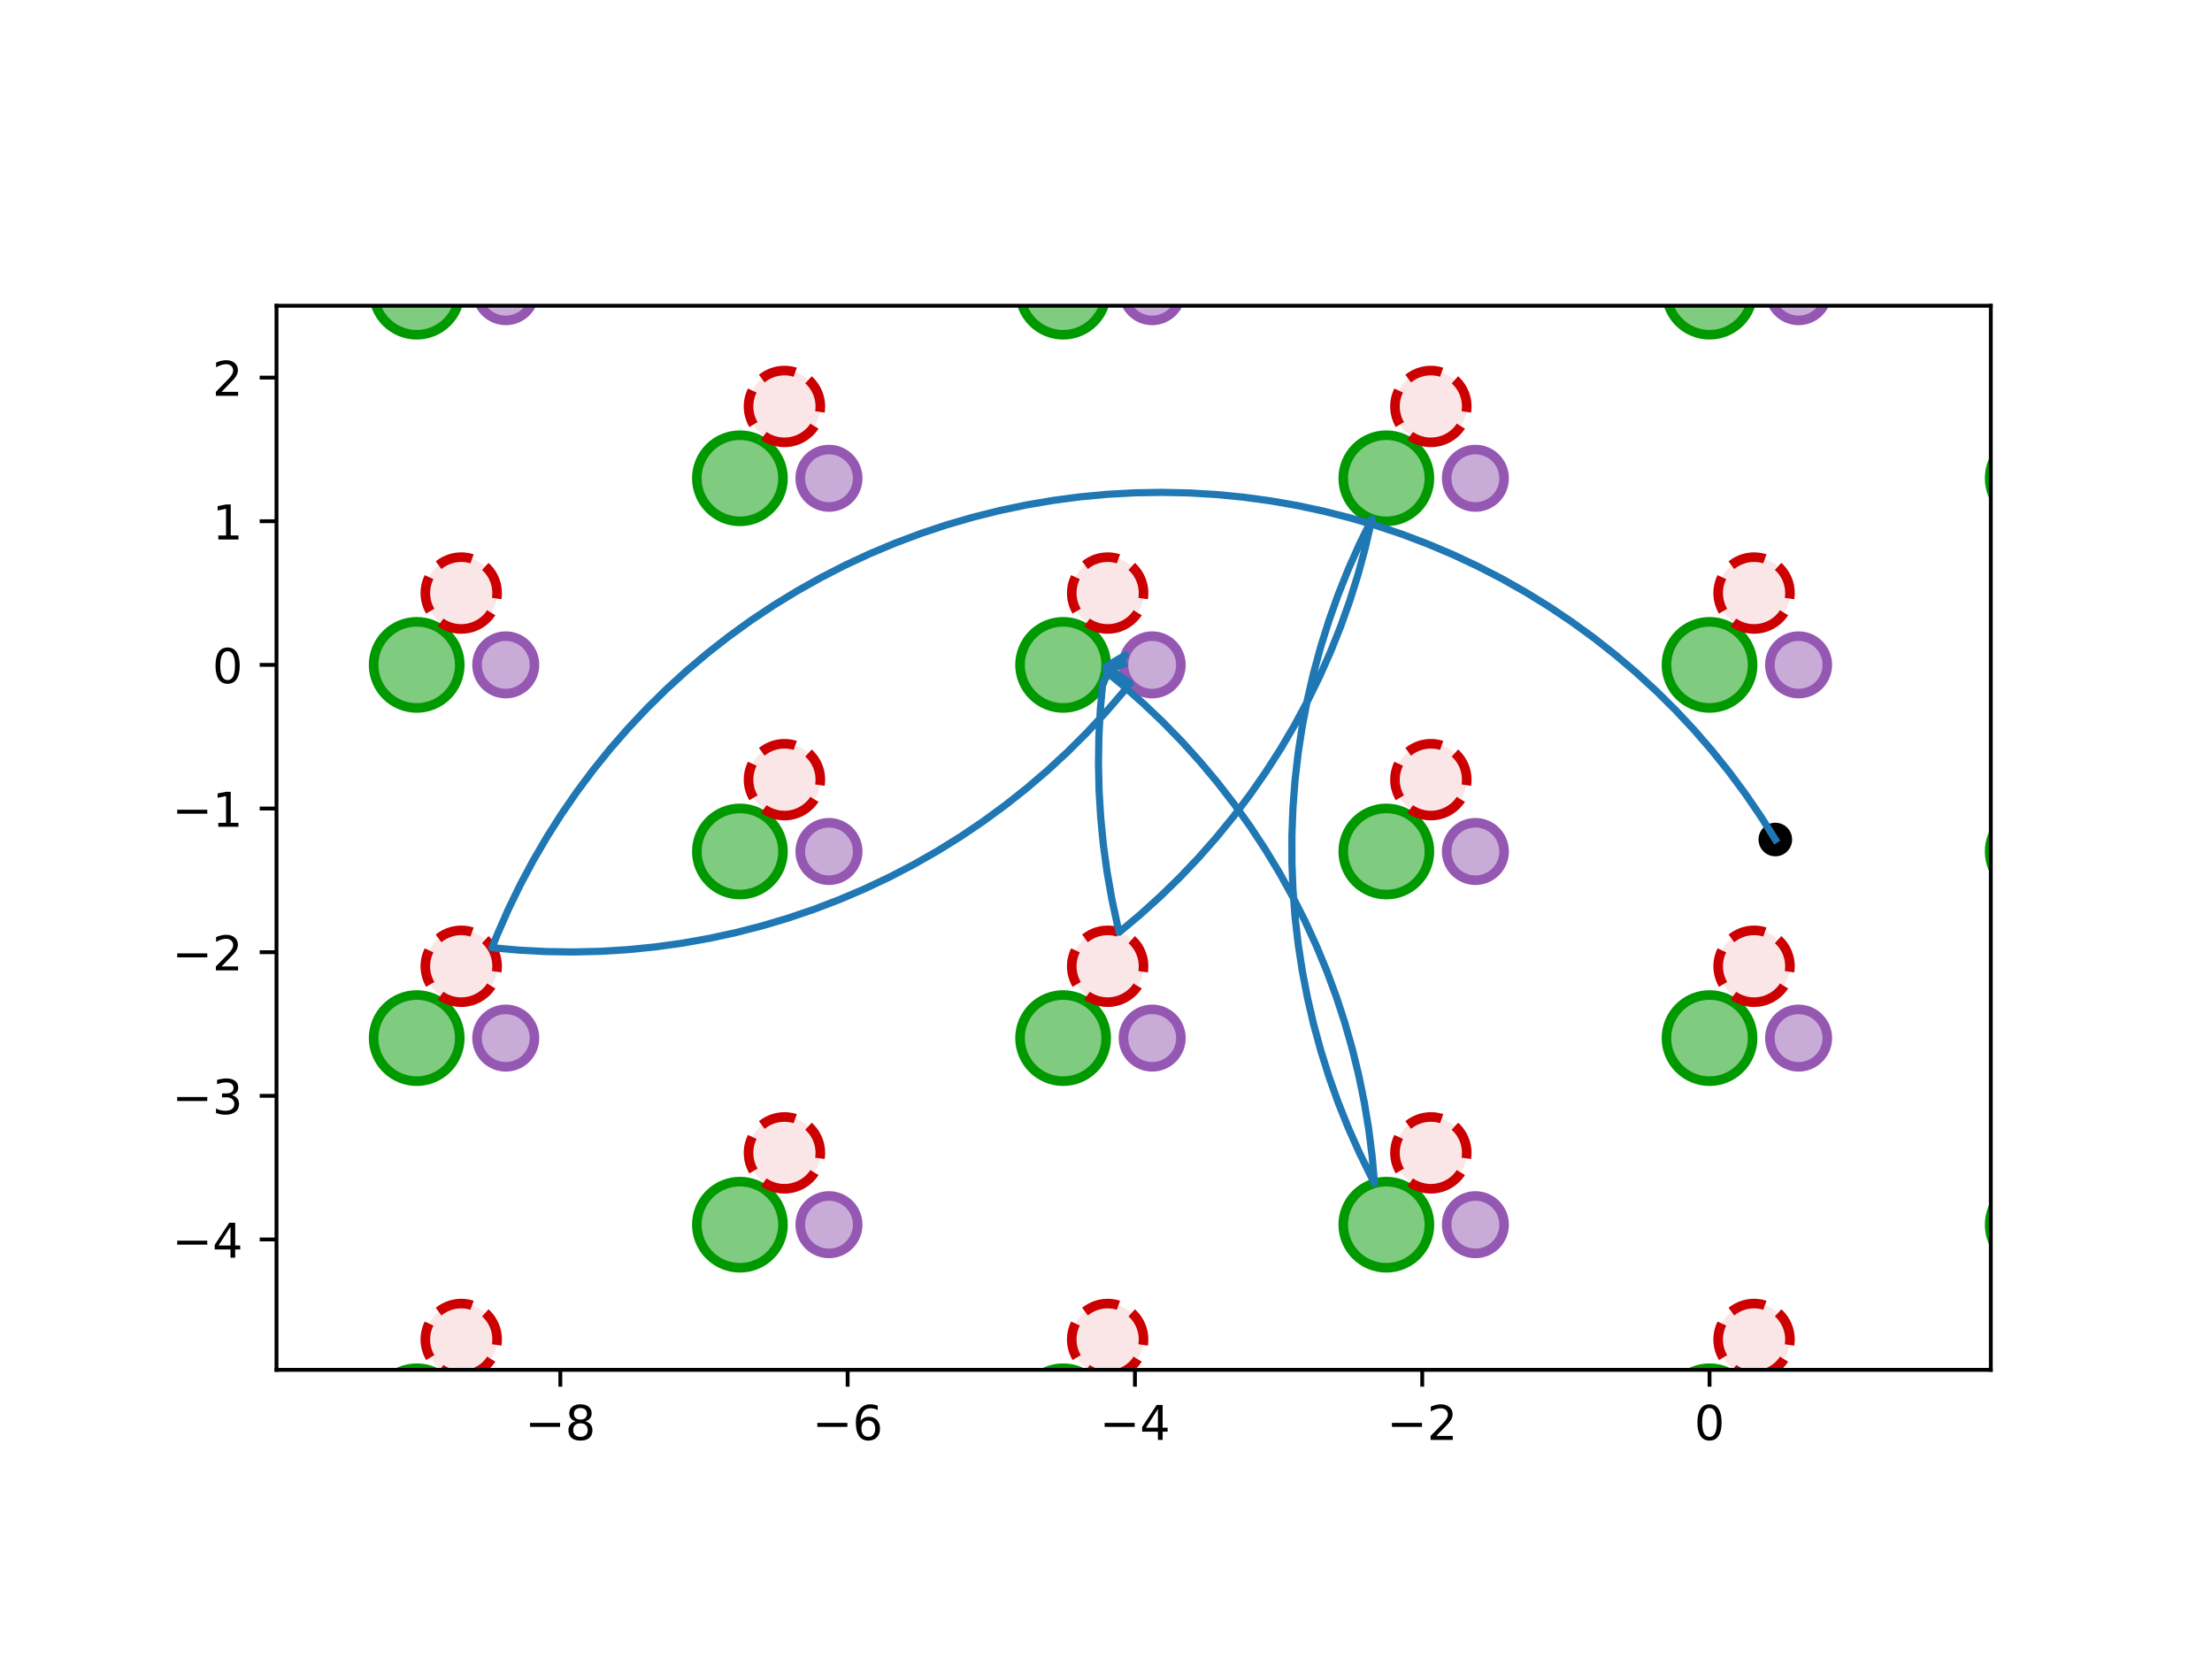 <?xml version="1.0" encoding="utf-8" standalone="no"?>
<!DOCTYPE svg PUBLIC "-//W3C//DTD SVG 1.1//EN"
  "http://www.w3.org/Graphics/SVG/1.1/DTD/svg11.dtd">
<!-- Created with matplotlib (http://matplotlib.org/) -->
<svg height="345.6pt" version="1.1" viewBox="0 0 460.8 345.6" width="460.8pt" xmlns="http://www.w3.org/2000/svg" xmlns:xlink="http://www.w3.org/1999/xlink">
 <defs>
  <style type="text/css">
*{stroke-linecap:butt;stroke-linejoin:round;}
  </style>
 </defs>
 <g id="figure_1">
  <g id="patch_1">
   <path d="M 0 345.6 
L 460.8 345.6 
L 460.8 0 
L 0 0 
z
" style="fill:#ffffff;"/>
  </g>
  <g id="axes_1">
   <g id="patch_2">
    <path d="M 57.6 285.364 
L 414.72 285.364 
L 414.72 63.692 
L 57.6 63.692 
z
" style="fill:#ffffff;"/>
   </g>
   <g id="PathCollection_1">
    <defs>
     <path d="M 0 3 
C 0.796 3 1.559 2.684 2.121 2.121 
C 2.684 1.559 3 0.796 3 0 
C 3 -0.796 2.684 -1.559 2.121 -2.121 
C 1.559 -2.684 0.796 -3 0 -3 
C -0.796 -3 -1.559 -2.684 -2.121 -2.121 
C -2.684 -1.559 -3 -0.796 -3 0 
C -3 0.796 -2.684 1.559 -2.121 2.121 
C -1.559 2.684 -0.796 3 0 3 
z
" id="m404a43ca9f" style="stroke:#000000;"/>
    </defs>
    <g clip-path="url(#p97e093784b)">
     <use style="stroke:#000000;" x="369.833" xlink:href="#m404a43ca9f" y="174.888"/>
    </g>
   </g>
   <g id="patch_3">
    <path clip-path="url(#p97e093784b)" d="M 86.807 302.976 
C 89.188 302.976 91.471 302.03 93.155 300.347 
C 94.838 298.663 95.784 296.38 95.784 293.999 
C 95.784 291.618 94.838 289.334 93.155 287.651 
C 91.471 285.967 89.188 285.021 86.807 285.021 
C 84.426 285.021 82.142 285.967 80.459 287.651 
C 78.775 289.334 77.829 291.618 77.829 293.999 
C 77.829 296.38 78.775 298.663 80.459 300.347 
C 82.142 302.03 84.426 302.976 86.807 302.976 
z
" style="fill:#009900;fill-opacity:0.5;stroke:#009900;stroke-linejoin:miter;stroke-width:2;"/>
   </g>
   <g id="patch_4">
    <path clip-path="url(#p97e093784b)" d="M 154.137 264.103 
C 156.517 264.103 158.801 263.157 160.485 261.474 
C 162.168 259.79 163.114 257.507 163.114 255.126 
C 163.114 252.745 162.168 250.461 160.485 248.778 
C 158.801 247.094 156.517 246.149 154.137 246.149 
C 151.756 246.149 149.472 247.094 147.789 248.778 
C 146.105 250.461 145.159 252.745 145.159 255.126 
C 145.159 257.507 146.105 259.79 147.789 261.474 
C 149.472 263.157 151.756 264.103 154.137 264.103 
z
" style="fill:#009900;fill-opacity:0.5;stroke:#009900;stroke-linejoin:miter;stroke-width:2;"/>
   </g>
   <g id="patch_5">
    <path clip-path="url(#p97e093784b)" d="M 221.467 302.976 
C 223.847 302.976 226.131 302.03 227.814 300.347 
C 229.498 298.663 230.444 296.38 230.444 293.999 
C 230.444 291.618 229.498 289.334 227.814 287.651 
C 226.131 285.967 223.847 285.021 221.467 285.021 
C 219.086 285.021 216.802 285.967 215.119 287.651 
C 213.435 289.334 212.489 291.618 212.489 293.999 
C 212.489 296.38 213.435 298.663 215.119 300.347 
C 216.802 302.03 219.086 302.976 221.467 302.976 
z
" style="fill:#009900;fill-opacity:0.5;stroke:#009900;stroke-linejoin:miter;stroke-width:2;"/>
   </g>
   <g id="patch_6">
    <path clip-path="url(#p97e093784b)" d="M 288.796 264.103 
C 291.177 264.103 293.461 263.157 295.144 261.474 
C 296.828 259.79 297.774 257.507 297.774 255.126 
C 297.774 252.745 296.828 250.461 295.144 248.778 
C 293.461 247.094 291.177 246.149 288.796 246.149 
C 286.416 246.149 284.132 247.094 282.448 248.778 
C 280.765 250.461 279.819 252.745 279.819 255.126 
C 279.819 257.507 280.765 259.79 282.448 261.474 
C 284.132 263.157 286.416 264.103 288.796 264.103 
z
" style="fill:#009900;fill-opacity:0.5;stroke:#009900;stroke-linejoin:miter;stroke-width:2;"/>
   </g>
   <g id="patch_7">
    <path clip-path="url(#p97e093784b)" d="M 356.126 302.976 
C 358.507 302.976 360.791 302.03 362.474 300.347 
C 364.158 298.663 365.104 296.38 365.104 293.999 
C 365.104 291.618 364.158 289.334 362.474 287.651 
C 360.791 285.967 358.507 285.021 356.126 285.021 
C 353.745 285.021 351.462 285.967 349.778 287.651 
C 348.095 289.334 347.149 291.618 347.149 293.999 
C 347.149 296.38 348.095 298.663 349.778 300.347 
C 351.462 302.03 353.745 302.976 356.126 302.976 
z
" style="fill:#009900;fill-opacity:0.5;stroke:#009900;stroke-linejoin:miter;stroke-width:2;"/>
   </g>
   <g id="patch_8">
    <path clip-path="url(#p97e093784b)" d="M 423.456 264.103 
C 425.837 264.103 428.121 263.157 429.804 261.474 
C 431.488 259.79 432.433 257.507 432.433 255.126 
C 432.433 252.745 431.488 250.461 429.804 248.778 
C 428.121 247.094 425.837 246.149 423.456 246.149 
C 421.075 246.149 418.792 247.094 417.108 248.778 
C 415.425 250.461 414.479 252.745 414.479 255.126 
C 414.479 257.507 415.425 259.79 417.108 261.474 
C 418.792 263.157 421.075 264.103 423.456 264.103 
z
" style="fill:#009900;fill-opacity:0.5;stroke:#009900;stroke-linejoin:miter;stroke-width:2;"/>
   </g>
   <g id="patch_9">
    <path clip-path="url(#p97e093784b)" d="M 490.786 302.976 
C 493.167 302.976 495.45 302.03 497.134 300.347 
C 498.817 298.663 499.763 296.38 499.763 293.999 
C 499.763 291.618 498.817 289.334 497.134 287.651 
C 495.45 285.967 493.167 285.021 490.786 285.021 
C 488.405 285.021 486.122 285.967 484.438 287.651 
C 482.755 289.334 481.809 291.618 481.809 293.999 
C 481.809 296.38 482.755 298.663 484.438 300.347 
C 486.122 302.03 488.405 302.976 490.786 302.976 
z
" style="fill:#009900;fill-opacity:0.5;stroke:#009900;stroke-linejoin:miter;stroke-width:2;"/>
   </g>
   <g id="patch_10">
    <path clip-path="url(#p97e093784b)" d="M 558.116 264.103 
C 560.497 264.103 562.78 263.157 564.464 261.474 
C 566.147 259.79 567.093 257.507 567.093 255.126 
C 567.093 252.745 566.147 250.461 564.464 248.778 
C 562.78 247.094 560.497 246.149 558.116 246.149 
C 555.735 246.149 553.451 247.094 551.768 248.778 
C 550.084 250.461 549.139 252.745 549.139 255.126 
C 549.139 257.507 550.084 259.79 551.768 261.474 
C 553.451 263.157 555.735 264.103 558.116 264.103 
z
" style="fill:#009900;fill-opacity:0.5;stroke:#009900;stroke-linejoin:miter;stroke-width:2;"/>
   </g>
   <g id="patch_11">
    <path clip-path="url(#p97e093784b)" d="M 86.807 225.23 
C 89.188 225.23 91.471 224.284 93.155 222.601 
C 94.838 220.917 95.784 218.634 95.784 216.253 
C 95.784 213.872 94.838 211.589 93.155 209.905 
C 91.471 208.222 89.188 207.276 86.807 207.276 
C 84.426 207.276 82.142 208.222 80.459 209.905 
C 78.775 211.589 77.829 213.872 77.829 216.253 
C 77.829 218.634 78.775 220.917 80.459 222.601 
C 82.142 224.284 84.426 225.23 86.807 225.23 
z
" style="fill:#009900;fill-opacity:0.5;stroke:#009900;stroke-linejoin:miter;stroke-width:2;"/>
   </g>
   <g id="patch_12">
    <path clip-path="url(#p97e093784b)" d="M 154.137 186.357 
C 156.517 186.357 158.801 185.411 160.485 183.728 
C 162.168 182.044 163.114 179.761 163.114 177.38 
C 163.114 174.999 162.168 172.716 160.485 171.032 
C 158.801 169.349 156.517 168.403 154.137 168.403 
C 151.756 168.403 149.472 169.349 147.789 171.032 
C 146.105 172.716 145.159 174.999 145.159 177.38 
C 145.159 179.761 146.105 182.044 147.789 183.728 
C 149.472 185.411 151.756 186.357 154.137 186.357 
z
" style="fill:#009900;fill-opacity:0.5;stroke:#009900;stroke-linejoin:miter;stroke-width:2;"/>
   </g>
   <g id="patch_13">
    <path clip-path="url(#p97e093784b)" d="M 221.467 225.23 
C 223.847 225.23 226.131 224.284 227.814 222.601 
C 229.498 220.917 230.444 218.634 230.444 216.253 
C 230.444 213.872 229.498 211.589 227.814 209.905 
C 226.131 208.222 223.847 207.276 221.467 207.276 
C 219.086 207.276 216.802 208.222 215.119 209.905 
C 213.435 211.589 212.489 213.872 212.489 216.253 
C 212.489 218.634 213.435 220.917 215.119 222.601 
C 216.802 224.284 219.086 225.23 221.467 225.23 
z
" style="fill:#009900;fill-opacity:0.5;stroke:#009900;stroke-linejoin:miter;stroke-width:2;"/>
   </g>
   <g id="patch_14">
    <path clip-path="url(#p97e093784b)" d="M 288.796 186.357 
C 291.177 186.357 293.461 185.411 295.144 183.728 
C 296.828 182.044 297.774 179.761 297.774 177.38 
C 297.774 174.999 296.828 172.716 295.144 171.032 
C 293.461 169.349 291.177 168.403 288.796 168.403 
C 286.416 168.403 284.132 169.349 282.448 171.032 
C 280.765 172.716 279.819 174.999 279.819 177.38 
C 279.819 179.761 280.765 182.044 282.448 183.728 
C 284.132 185.411 286.416 186.357 288.796 186.357 
z
" style="fill:#009900;fill-opacity:0.5;stroke:#009900;stroke-linejoin:miter;stroke-width:2;"/>
   </g>
   <g id="patch_15">
    <path clip-path="url(#p97e093784b)" d="M 356.126 225.23 
C 358.507 225.23 360.791 224.284 362.474 222.601 
C 364.158 220.917 365.104 218.634 365.104 216.253 
C 365.104 213.872 364.158 211.589 362.474 209.905 
C 360.791 208.222 358.507 207.276 356.126 207.276 
C 353.745 207.276 351.462 208.222 349.778 209.905 
C 348.095 211.589 347.149 213.872 347.149 216.253 
C 347.149 218.634 348.095 220.917 349.778 222.601 
C 351.462 224.284 353.745 225.23 356.126 225.23 
z
" style="fill:#009900;fill-opacity:0.5;stroke:#009900;stroke-linejoin:miter;stroke-width:2;"/>
   </g>
   <g id="patch_16">
    <path clip-path="url(#p97e093784b)" d="M 423.456 186.357 
C 425.837 186.357 428.121 185.411 429.804 183.728 
C 431.488 182.044 432.433 179.761 432.433 177.38 
C 432.433 174.999 431.488 172.716 429.804 171.032 
C 428.121 169.349 425.837 168.403 423.456 168.403 
C 421.075 168.403 418.792 169.349 417.108 171.032 
C 415.425 172.716 414.479 174.999 414.479 177.38 
C 414.479 179.761 415.425 182.044 417.108 183.728 
C 418.792 185.411 421.075 186.357 423.456 186.357 
z
" style="fill:#009900;fill-opacity:0.5;stroke:#009900;stroke-linejoin:miter;stroke-width:2;"/>
   </g>
   <g id="patch_17">
    <path clip-path="url(#p97e093784b)" d="M 490.786 225.23 
C 493.167 225.23 495.45 224.284 497.134 222.601 
C 498.817 220.917 499.763 218.634 499.763 216.253 
C 499.763 213.872 498.817 211.589 497.134 209.905 
C 495.45 208.222 493.167 207.276 490.786 207.276 
C 488.405 207.276 486.122 208.222 484.438 209.905 
C 482.755 211.589 481.809 213.872 481.809 216.253 
C 481.809 218.634 482.755 220.917 484.438 222.601 
C 486.122 224.284 488.405 225.23 490.786 225.23 
z
" style="fill:#009900;fill-opacity:0.5;stroke:#009900;stroke-linejoin:miter;stroke-width:2;"/>
   </g>
   <g id="patch_18">
    <path clip-path="url(#p97e093784b)" d="M 558.116 186.357 
C 560.497 186.357 562.78 185.411 564.464 183.728 
C 566.147 182.044 567.093 179.761 567.093 177.38 
C 567.093 174.999 566.147 172.716 564.464 171.032 
C 562.78 169.349 560.497 168.403 558.116 168.403 
C 555.735 168.403 553.451 169.349 551.768 171.032 
C 550.084 172.716 549.139 174.999 549.139 177.38 
C 549.139 179.761 550.084 182.044 551.768 183.728 
C 553.451 185.411 555.735 186.357 558.116 186.357 
z
" style="fill:#009900;fill-opacity:0.5;stroke:#009900;stroke-linejoin:miter;stroke-width:2;"/>
   </g>
   <g id="patch_19">
    <path clip-path="url(#p97e093784b)" d="M 86.807 147.484 
C 89.188 147.484 91.471 146.539 93.155 144.855 
C 94.838 143.172 95.784 140.888 95.784 138.507 
C 95.784 136.126 94.838 133.843 93.155 132.159 
C 91.471 130.476 89.188 129.53 86.807 129.53 
C 84.426 129.53 82.142 130.476 80.459 132.159 
C 78.775 133.843 77.829 136.126 77.829 138.507 
C 77.829 140.888 78.775 143.172 80.459 144.855 
C 82.142 146.539 84.426 147.484 86.807 147.484 
z
" style="fill:#009900;fill-opacity:0.5;stroke:#009900;stroke-linejoin:miter;stroke-width:2;"/>
   </g>
   <g id="patch_20">
    <path clip-path="url(#p97e093784b)" d="M 154.137 108.612 
C 156.517 108.612 158.801 107.666 160.485 105.982 
C 162.168 104.299 163.114 102.015 163.114 99.634 
C 163.114 97.253 162.168 94.97 160.485 93.286 
C 158.801 91.603 156.517 90.657 154.137 90.657 
C 151.756 90.657 149.472 91.603 147.789 93.286 
C 146.105 94.97 145.159 97.253 145.159 99.634 
C 145.159 102.015 146.105 104.299 147.789 105.982 
C 149.472 107.666 151.756 108.612 154.137 108.612 
z
" style="fill:#009900;fill-opacity:0.5;stroke:#009900;stroke-linejoin:miter;stroke-width:2;"/>
   </g>
   <g id="patch_21">
    <path clip-path="url(#p97e093784b)" d="M 221.467 147.484 
C 223.847 147.484 226.131 146.539 227.814 144.855 
C 229.498 143.172 230.444 140.888 230.444 138.507 
C 230.444 136.126 229.498 133.843 227.814 132.159 
C 226.131 130.476 223.847 129.53 221.467 129.53 
C 219.086 129.53 216.802 130.476 215.119 132.159 
C 213.435 133.843 212.489 136.126 212.489 138.507 
C 212.489 140.888 213.435 143.172 215.119 144.855 
C 216.802 146.539 219.086 147.484 221.467 147.484 
z
" style="fill:#009900;fill-opacity:0.5;stroke:#009900;stroke-linejoin:miter;stroke-width:2;"/>
   </g>
   <g id="patch_22">
    <path clip-path="url(#p97e093784b)" d="M 288.796 108.612 
C 291.177 108.612 293.461 107.666 295.144 105.982 
C 296.828 104.299 297.774 102.015 297.774 99.634 
C 297.774 97.253 296.828 94.97 295.144 93.286 
C 293.461 91.603 291.177 90.657 288.796 90.657 
C 286.416 90.657 284.132 91.603 282.448 93.286 
C 280.765 94.97 279.819 97.253 279.819 99.634 
C 279.819 102.015 280.765 104.299 282.448 105.982 
C 284.132 107.666 286.416 108.612 288.796 108.612 
z
" style="fill:#009900;fill-opacity:0.5;stroke:#009900;stroke-linejoin:miter;stroke-width:2;"/>
   </g>
   <g id="patch_23">
    <path clip-path="url(#p97e093784b)" d="M 356.126 147.484 
C 358.507 147.484 360.791 146.539 362.474 144.855 
C 364.158 143.172 365.104 140.888 365.104 138.507 
C 365.104 136.126 364.158 133.843 362.474 132.159 
C 360.791 130.476 358.507 129.53 356.126 129.53 
C 353.745 129.53 351.462 130.476 349.778 132.159 
C 348.095 133.843 347.149 136.126 347.149 138.507 
C 347.149 140.888 348.095 143.172 349.778 144.855 
C 351.462 146.539 353.745 147.484 356.126 147.484 
z
" style="fill:#009900;fill-opacity:0.5;stroke:#009900;stroke-linejoin:miter;stroke-width:2;"/>
   </g>
   <g id="patch_24">
    <path clip-path="url(#p97e093784b)" d="M 423.456 108.612 
C 425.837 108.612 428.121 107.666 429.804 105.982 
C 431.488 104.299 432.433 102.015 432.433 99.634 
C 432.433 97.253 431.488 94.97 429.804 93.286 
C 428.121 91.603 425.837 90.657 423.456 90.657 
C 421.075 90.657 418.792 91.603 417.108 93.286 
C 415.425 94.97 414.479 97.253 414.479 99.634 
C 414.479 102.015 415.425 104.299 417.108 105.982 
C 418.792 107.666 421.075 108.612 423.456 108.612 
z
" style="fill:#009900;fill-opacity:0.5;stroke:#009900;stroke-linejoin:miter;stroke-width:2;"/>
   </g>
   <g id="patch_25">
    <path clip-path="url(#p97e093784b)" d="M 490.786 147.484 
C 493.167 147.484 495.45 146.539 497.134 144.855 
C 498.817 143.172 499.763 140.888 499.763 138.507 
C 499.763 136.126 498.817 133.843 497.134 132.159 
C 495.45 130.476 493.167 129.53 490.786 129.53 
C 488.405 129.53 486.122 130.476 484.438 132.159 
C 482.755 133.843 481.809 136.126 481.809 138.507 
C 481.809 140.888 482.755 143.172 484.438 144.855 
C 486.122 146.539 488.405 147.484 490.786 147.484 
z
" style="fill:#009900;fill-opacity:0.5;stroke:#009900;stroke-linejoin:miter;stroke-width:2;"/>
   </g>
   <g id="patch_26">
    <path clip-path="url(#p97e093784b)" d="M 558.116 108.612 
C 560.497 108.612 562.78 107.666 564.464 105.982 
C 566.147 104.299 567.093 102.015 567.093 99.634 
C 567.093 97.253 566.147 94.97 564.464 93.286 
C 562.78 91.603 560.497 90.657 558.116 90.657 
C 555.735 90.657 553.451 91.603 551.768 93.286 
C 550.084 94.97 549.139 97.253 549.139 99.634 
C 549.139 102.015 550.084 104.299 551.768 105.982 
C 553.451 107.666 555.735 108.612 558.116 108.612 
z
" style="fill:#009900;fill-opacity:0.5;stroke:#009900;stroke-linejoin:miter;stroke-width:2;"/>
   </g>
   <g id="patch_27">
    <path clip-path="url(#p97e093784b)" d="M 86.807 69.739 
C 89.188 69.739 91.471 68.793 93.155 67.109 
C 94.838 65.426 95.784 63.142 95.784 60.761 
C 95.784 58.38 94.838 56.097 93.155 54.413 
C 91.471 52.73 89.188 51.784 86.807 51.784 
C 84.426 51.784 82.142 52.73 80.459 54.413 
C 78.775 56.097 77.829 58.38 77.829 60.761 
C 77.829 63.142 78.775 65.426 80.459 67.109 
C 82.142 68.793 84.426 69.739 86.807 69.739 
z
" style="fill:#009900;fill-opacity:0.5;stroke:#009900;stroke-linejoin:miter;stroke-width:2;"/>
   </g>
   <g id="patch_28">
    <path clip-path="url(#p97e093784b)" d="M 154.137 30.866 
C 156.517 30.866 158.801 29.92 160.485 28.236 
C 162.168 26.553 163.114 24.269 163.114 21.888 
C 163.114 19.508 162.168 17.224 160.485 15.54 
C 158.801 13.857 156.517 12.911 154.137 12.911 
C 151.756 12.911 149.472 13.857 147.789 15.54 
C 146.105 17.224 145.159 19.508 145.159 21.888 
C 145.159 24.269 146.105 26.553 147.789 28.236 
C 149.472 29.92 151.756 30.866 154.137 30.866 
z
" style="fill:#009900;fill-opacity:0.5;stroke:#009900;stroke-linejoin:miter;stroke-width:2;"/>
   </g>
   <g id="patch_29">
    <path clip-path="url(#p97e093784b)" d="M 221.467 69.739 
C 223.847 69.739 226.131 68.793 227.814 67.109 
C 229.498 65.426 230.444 63.142 230.444 60.761 
C 230.444 58.38 229.498 56.097 227.814 54.413 
C 226.131 52.73 223.847 51.784 221.467 51.784 
C 219.086 51.784 216.802 52.73 215.119 54.413 
C 213.435 56.097 212.489 58.38 212.489 60.761 
C 212.489 63.142 213.435 65.426 215.119 67.109 
C 216.802 68.793 219.086 69.739 221.467 69.739 
z
" style="fill:#009900;fill-opacity:0.5;stroke:#009900;stroke-linejoin:miter;stroke-width:2;"/>
   </g>
   <g id="patch_30">
    <path clip-path="url(#p97e093784b)" d="M 288.796 30.866 
C 291.177 30.866 293.461 29.92 295.144 28.236 
C 296.828 26.553 297.774 24.269 297.774 21.888 
C 297.774 19.508 296.828 17.224 295.144 15.54 
C 293.461 13.857 291.177 12.911 288.796 12.911 
C 286.416 12.911 284.132 13.857 282.448 15.54 
C 280.765 17.224 279.819 19.508 279.819 21.888 
C 279.819 24.269 280.765 26.553 282.448 28.236 
C 284.132 29.92 286.416 30.866 288.796 30.866 
z
" style="fill:#009900;fill-opacity:0.5;stroke:#009900;stroke-linejoin:miter;stroke-width:2;"/>
   </g>
   <g id="patch_31">
    <path clip-path="url(#p97e093784b)" d="M 356.126 69.739 
C 358.507 69.739 360.791 68.793 362.474 67.109 
C 364.158 65.426 365.104 63.142 365.104 60.761 
C 365.104 58.38 364.158 56.097 362.474 54.413 
C 360.791 52.73 358.507 51.784 356.126 51.784 
C 353.745 51.784 351.462 52.73 349.778 54.413 
C 348.095 56.097 347.149 58.38 347.149 60.761 
C 347.149 63.142 348.095 65.426 349.778 67.109 
C 351.462 68.793 353.745 69.739 356.126 69.739 
z
" style="fill:#009900;fill-opacity:0.5;stroke:#009900;stroke-linejoin:miter;stroke-width:2;"/>
   </g>
   <g id="patch_32">
    <path clip-path="url(#p97e093784b)" d="M 423.456 30.866 
C 425.837 30.866 428.121 29.92 429.804 28.236 
C 431.488 26.553 432.433 24.269 432.433 21.888 
C 432.433 19.508 431.488 17.224 429.804 15.54 
C 428.121 13.857 425.837 12.911 423.456 12.911 
C 421.075 12.911 418.792 13.857 417.108 15.54 
C 415.425 17.224 414.479 19.508 414.479 21.888 
C 414.479 24.269 415.425 26.553 417.108 28.236 
C 418.792 29.92 421.075 30.866 423.456 30.866 
z
" style="fill:#009900;fill-opacity:0.5;stroke:#009900;stroke-linejoin:miter;stroke-width:2;"/>
   </g>
   <g id="patch_33">
    <path clip-path="url(#p97e093784b)" d="M 490.786 69.739 
C 493.167 69.739 495.45 68.793 497.134 67.109 
C 498.817 65.426 499.763 63.142 499.763 60.761 
C 499.763 58.38 498.817 56.097 497.134 54.413 
C 495.45 52.73 493.167 51.784 490.786 51.784 
C 488.405 51.784 486.122 52.73 484.438 54.413 
C 482.755 56.097 481.809 58.38 481.809 60.761 
C 481.809 63.142 482.755 65.426 484.438 67.109 
C 486.122 68.793 488.405 69.739 490.786 69.739 
z
" style="fill:#009900;fill-opacity:0.5;stroke:#009900;stroke-linejoin:miter;stroke-width:2;"/>
   </g>
   <g id="patch_34">
    <path clip-path="url(#p97e093784b)" d="M 558.116 30.866 
C 560.497 30.866 562.78 29.92 564.464 28.236 
C 566.147 26.553 567.093 24.269 567.093 21.888 
C 567.093 19.508 566.147 17.224 564.464 15.54 
C 562.78 13.857 560.497 12.911 558.116 12.911 
C 555.735 12.911 553.451 13.857 551.768 15.54 
C 550.084 17.224 549.139 19.508 549.139 21.888 
C 549.139 24.269 550.084 26.553 551.768 28.236 
C 553.451 29.92 555.735 30.866 558.116 30.866 
z
" style="fill:#009900;fill-opacity:0.5;stroke:#009900;stroke-linejoin:miter;stroke-width:2;"/>
   </g>
   <g id="patch_35">
    <path clip-path="url(#p97e093784b)" d="M 105.36 299.984 
C 106.947 299.984 108.47 299.353 109.592 298.231 
C 110.714 297.108 111.345 295.586 111.345 293.999 
C 111.345 292.412 110.714 290.889 109.592 289.767 
C 108.47 288.645 106.947 288.014 105.36 288.014 
C 103.773 288.014 102.25 288.645 101.128 289.767 
C 100.006 290.889 99.375 292.412 99.375 293.999 
C 99.375 295.586 100.006 297.108 101.128 298.231 
C 102.25 299.353 103.773 299.984 105.36 299.984 
z
" style="fill:#9558b2;fill-opacity:0.5;stroke:#9558b2;stroke-linejoin:miter;stroke-width:2;"/>
   </g>
   <g id="patch_36">
    <path clip-path="url(#p97e093784b)" d="M 172.69 261.111 
C 174.277 261.111 175.799 260.48 176.922 259.358 
C 178.044 258.235 178.675 256.713 178.675 255.126 
C 178.675 253.539 178.044 252.016 176.922 250.894 
C 175.799 249.772 174.277 249.141 172.69 249.141 
C 171.103 249.141 169.58 249.772 168.458 250.894 
C 167.336 252.016 166.705 253.539 166.705 255.126 
C 166.705 256.713 167.336 258.235 168.458 259.358 
C 169.58 260.48 171.103 261.111 172.69 261.111 
z
" style="fill:#9558b2;fill-opacity:0.5;stroke:#9558b2;stroke-linejoin:miter;stroke-width:2;"/>
   </g>
   <g id="patch_37">
    <path clip-path="url(#p97e093784b)" d="M 240.02 299.984 
C 241.607 299.984 243.129 299.353 244.252 298.231 
C 245.374 297.108 246.005 295.586 246.005 293.999 
C 246.005 292.412 245.374 290.889 244.252 289.767 
C 243.129 288.645 241.607 288.014 240.02 288.014 
C 238.432 288.014 236.91 288.645 235.788 289.767 
C 234.665 290.889 234.035 292.412 234.035 293.999 
C 234.035 295.586 234.665 297.108 235.788 298.231 
C 236.91 299.353 238.432 299.984 240.02 299.984 
z
" style="fill:#9558b2;fill-opacity:0.5;stroke:#9558b2;stroke-linejoin:miter;stroke-width:2;"/>
   </g>
   <g id="patch_38">
    <path clip-path="url(#p97e093784b)" d="M 307.35 261.111 
C 308.937 261.111 310.459 260.48 311.581 259.358 
C 312.704 258.235 313.334 256.713 313.334 255.126 
C 313.334 253.539 312.704 252.016 311.581 250.894 
C 310.459 249.772 308.937 249.141 307.35 249.141 
C 305.762 249.141 304.24 249.772 303.118 250.894 
C 301.995 252.016 301.365 253.539 301.365 255.126 
C 301.365 256.713 301.995 258.235 303.118 259.358 
C 304.24 260.48 305.762 261.111 307.35 261.111 
z
" style="fill:#9558b2;fill-opacity:0.5;stroke:#9558b2;stroke-linejoin:miter;stroke-width:2;"/>
   </g>
   <g id="patch_39">
    <path clip-path="url(#p97e093784b)" d="M 374.679 299.984 
C 376.267 299.984 377.789 299.353 378.911 298.231 
C 380.034 297.108 380.664 295.586 380.664 293.999 
C 380.664 292.412 380.034 290.889 378.911 289.767 
C 377.789 288.645 376.267 288.014 374.679 288.014 
C 373.092 288.014 371.57 288.645 370.447 289.767 
C 369.325 290.889 368.695 292.412 368.695 293.999 
C 368.695 295.586 369.325 297.108 370.447 298.231 
C 371.57 299.353 373.092 299.984 374.679 299.984 
z
" style="fill:#9558b2;fill-opacity:0.5;stroke:#9558b2;stroke-linejoin:miter;stroke-width:2;"/>
   </g>
   <g id="patch_40">
    <path clip-path="url(#p97e093784b)" d="M 442.009 261.111 
C 443.596 261.111 445.119 260.48 446.241 259.358 
C 447.364 258.235 447.994 256.713 447.994 255.126 
C 447.994 253.539 447.364 252.016 446.241 250.894 
C 445.119 249.772 443.596 249.141 442.009 249.141 
C 440.422 249.141 438.9 249.772 437.777 250.894 
C 436.655 252.016 436.024 253.539 436.024 255.126 
C 436.024 256.713 436.655 258.235 437.777 259.358 
C 438.9 260.48 440.422 261.111 442.009 261.111 
z
" style="fill:#9558b2;fill-opacity:0.5;stroke:#9558b2;stroke-linejoin:miter;stroke-width:2;"/>
   </g>
   <g id="patch_41">
    <path clip-path="url(#p97e093784b)" d="M 509.339 299.984 
C 510.926 299.984 512.449 299.353 513.571 298.231 
C 514.693 297.108 515.324 295.586 515.324 293.999 
C 515.324 292.412 514.693 290.889 513.571 289.767 
C 512.449 288.645 510.926 288.014 509.339 288.014 
C 507.752 288.014 506.23 288.645 505.107 289.767 
C 503.985 290.889 503.354 292.412 503.354 293.999 
C 503.354 295.586 503.985 297.108 505.107 298.231 
C 506.23 299.353 507.752 299.984 509.339 299.984 
z
" style="fill:#9558b2;fill-opacity:0.5;stroke:#9558b2;stroke-linejoin:miter;stroke-width:2;"/>
   </g>
   <g id="patch_42">
    <path clip-path="url(#p97e093784b)" d="M 576.669 261.111 
C 578.256 261.111 579.779 260.48 580.901 259.358 
C 582.023 258.235 582.654 256.713 582.654 255.126 
C 582.654 253.539 582.023 252.016 580.901 250.894 
C 579.779 249.772 578.256 249.141 576.669 249.141 
C 575.082 249.141 573.559 249.772 572.437 250.894 
C 571.315 252.016 570.684 253.539 570.684 255.126 
C 570.684 256.713 571.315 258.235 572.437 259.358 
C 573.559 260.48 575.082 261.111 576.669 261.111 
z
" style="fill:#9558b2;fill-opacity:0.5;stroke:#9558b2;stroke-linejoin:miter;stroke-width:2;"/>
   </g>
   <g id="patch_43">
    <path clip-path="url(#p97e093784b)" d="M 105.36 222.238 
C 106.947 222.238 108.47 221.607 109.592 220.485 
C 110.714 219.363 111.345 217.84 111.345 216.253 
C 111.345 214.666 110.714 213.143 109.592 212.021 
C 108.47 210.899 106.947 210.268 105.36 210.268 
C 103.773 210.268 102.25 210.899 101.128 212.021 
C 100.006 213.143 99.375 214.666 99.375 216.253 
C 99.375 217.84 100.006 219.363 101.128 220.485 
C 102.25 221.607 103.773 222.238 105.36 222.238 
z
" style="fill:#9558b2;fill-opacity:0.5;stroke:#9558b2;stroke-linejoin:miter;stroke-width:2;"/>
   </g>
   <g id="patch_44">
    <path clip-path="url(#p97e093784b)" d="M 172.69 183.365 
C 174.277 183.365 175.799 182.734 176.922 181.612 
C 178.044 180.49 178.675 178.967 178.675 177.38 
C 178.675 175.793 178.044 174.27 176.922 173.148 
C 175.799 172.026 174.277 171.395 172.69 171.395 
C 171.103 171.395 169.58 172.026 168.458 173.148 
C 167.336 174.27 166.705 175.793 166.705 177.38 
C 166.705 178.967 167.336 180.49 168.458 181.612 
C 169.58 182.734 171.103 183.365 172.69 183.365 
z
" style="fill:#9558b2;fill-opacity:0.5;stroke:#9558b2;stroke-linejoin:miter;stroke-width:2;"/>
   </g>
   <g id="patch_45">
    <path clip-path="url(#p97e093784b)" d="M 240.02 222.238 
C 241.607 222.238 243.129 221.607 244.252 220.485 
C 245.374 219.363 246.005 217.84 246.005 216.253 
C 246.005 214.666 245.374 213.143 244.252 212.021 
C 243.129 210.899 241.607 210.268 240.02 210.268 
C 238.432 210.268 236.91 210.899 235.788 212.021 
C 234.665 213.143 234.035 214.666 234.035 216.253 
C 234.035 217.84 234.665 219.363 235.788 220.485 
C 236.91 221.607 238.432 222.238 240.02 222.238 
z
" style="fill:#9558b2;fill-opacity:0.5;stroke:#9558b2;stroke-linejoin:miter;stroke-width:2;"/>
   </g>
   <g id="patch_46">
    <path clip-path="url(#p97e093784b)" d="M 307.35 183.365 
C 308.937 183.365 310.459 182.734 311.581 181.612 
C 312.704 180.49 313.334 178.967 313.334 177.38 
C 313.334 175.793 312.704 174.27 311.581 173.148 
C 310.459 172.026 308.937 171.395 307.35 171.395 
C 305.762 171.395 304.24 172.026 303.118 173.148 
C 301.995 174.27 301.365 175.793 301.365 177.38 
C 301.365 178.967 301.995 180.49 303.118 181.612 
C 304.24 182.734 305.762 183.365 307.35 183.365 
z
" style="fill:#9558b2;fill-opacity:0.5;stroke:#9558b2;stroke-linejoin:miter;stroke-width:2;"/>
   </g>
   <g id="patch_47">
    <path clip-path="url(#p97e093784b)" d="M 374.679 222.238 
C 376.267 222.238 377.789 221.607 378.911 220.485 
C 380.034 219.363 380.664 217.84 380.664 216.253 
C 380.664 214.666 380.034 213.143 378.911 212.021 
C 377.789 210.899 376.267 210.268 374.679 210.268 
C 373.092 210.268 371.57 210.899 370.447 212.021 
C 369.325 213.143 368.695 214.666 368.695 216.253 
C 368.695 217.84 369.325 219.363 370.447 220.485 
C 371.57 221.607 373.092 222.238 374.679 222.238 
z
" style="fill:#9558b2;fill-opacity:0.5;stroke:#9558b2;stroke-linejoin:miter;stroke-width:2;"/>
   </g>
   <g id="patch_48">
    <path clip-path="url(#p97e093784b)" d="M 442.009 183.365 
C 443.596 183.365 445.119 182.734 446.241 181.612 
C 447.364 180.49 447.994 178.967 447.994 177.38 
C 447.994 175.793 447.364 174.27 446.241 173.148 
C 445.119 172.026 443.596 171.395 442.009 171.395 
C 440.422 171.395 438.9 172.026 437.777 173.148 
C 436.655 174.27 436.024 175.793 436.024 177.38 
C 436.024 178.967 436.655 180.49 437.777 181.612 
C 438.9 182.734 440.422 183.365 442.009 183.365 
z
" style="fill:#9558b2;fill-opacity:0.5;stroke:#9558b2;stroke-linejoin:miter;stroke-width:2;"/>
   </g>
   <g id="patch_49">
    <path clip-path="url(#p97e093784b)" d="M 509.339 222.238 
C 510.926 222.238 512.449 221.607 513.571 220.485 
C 514.693 219.363 515.324 217.84 515.324 216.253 
C 515.324 214.666 514.693 213.143 513.571 212.021 
C 512.449 210.899 510.926 210.268 509.339 210.268 
C 507.752 210.268 506.23 210.899 505.107 212.021 
C 503.985 213.143 503.354 214.666 503.354 216.253 
C 503.354 217.84 503.985 219.363 505.107 220.485 
C 506.23 221.607 507.752 222.238 509.339 222.238 
z
" style="fill:#9558b2;fill-opacity:0.5;stroke:#9558b2;stroke-linejoin:miter;stroke-width:2;"/>
   </g>
   <g id="patch_50">
    <path clip-path="url(#p97e093784b)" d="M 576.669 183.365 
C 578.256 183.365 579.779 182.734 580.901 181.612 
C 582.023 180.49 582.654 178.967 582.654 177.38 
C 582.654 175.793 582.023 174.27 580.901 173.148 
C 579.779 172.026 578.256 171.395 576.669 171.395 
C 575.082 171.395 573.559 172.026 572.437 173.148 
C 571.315 174.27 570.684 175.793 570.684 177.38 
C 570.684 178.967 571.315 180.49 572.437 181.612 
C 573.559 182.734 575.082 183.365 576.669 183.365 
z
" style="fill:#9558b2;fill-opacity:0.5;stroke:#9558b2;stroke-linejoin:miter;stroke-width:2;"/>
   </g>
   <g id="patch_51">
    <path clip-path="url(#p97e093784b)" d="M 105.36 144.492 
C 106.947 144.492 108.47 143.861 109.592 142.739 
C 110.714 141.617 111.345 140.094 111.345 138.507 
C 111.345 136.92 110.714 135.397 109.592 134.275 
C 108.47 133.153 106.947 132.522 105.36 132.522 
C 103.773 132.522 102.25 133.153 101.128 134.275 
C 100.006 135.397 99.375 136.92 99.375 138.507 
C 99.375 140.094 100.006 141.617 101.128 142.739 
C 102.25 143.861 103.773 144.492 105.36 144.492 
z
" style="fill:#9558b2;fill-opacity:0.5;stroke:#9558b2;stroke-linejoin:miter;stroke-width:2;"/>
   </g>
   <g id="patch_52">
    <path clip-path="url(#p97e093784b)" d="M 172.69 105.619 
C 174.277 105.619 175.799 104.988 176.922 103.866 
C 178.044 102.744 178.675 101.221 178.675 99.634 
C 178.675 98.047 178.044 96.525 176.922 95.402 
C 175.799 94.28 174.277 93.649 172.69 93.649 
C 171.103 93.649 169.58 94.28 168.458 95.402 
C 167.336 96.525 166.705 98.047 166.705 99.634 
C 166.705 101.221 167.336 102.744 168.458 103.866 
C 169.58 104.988 171.103 105.619 172.69 105.619 
z
" style="fill:#9558b2;fill-opacity:0.5;stroke:#9558b2;stroke-linejoin:miter;stroke-width:2;"/>
   </g>
   <g id="patch_53">
    <path clip-path="url(#p97e093784b)" d="M 240.02 144.492 
C 241.607 144.492 243.129 143.861 244.252 142.739 
C 245.374 141.617 246.005 140.094 246.005 138.507 
C 246.005 136.92 245.374 135.397 244.252 134.275 
C 243.129 133.153 241.607 132.522 240.02 132.522 
C 238.432 132.522 236.91 133.153 235.788 134.275 
C 234.665 135.397 234.035 136.92 234.035 138.507 
C 234.035 140.094 234.665 141.617 235.788 142.739 
C 236.91 143.861 238.432 144.492 240.02 144.492 
z
" style="fill:#9558b2;fill-opacity:0.5;stroke:#9558b2;stroke-linejoin:miter;stroke-width:2;"/>
   </g>
   <g id="patch_54">
    <path clip-path="url(#p97e093784b)" d="M 307.35 105.619 
C 308.937 105.619 310.459 104.988 311.581 103.866 
C 312.704 102.744 313.334 101.221 313.334 99.634 
C 313.334 98.047 312.704 96.525 311.581 95.402 
C 310.459 94.28 308.937 93.649 307.35 93.649 
C 305.762 93.649 304.24 94.28 303.118 95.402 
C 301.995 96.525 301.365 98.047 301.365 99.634 
C 301.365 101.221 301.995 102.744 303.118 103.866 
C 304.24 104.988 305.762 105.619 307.35 105.619 
z
" style="fill:#9558b2;fill-opacity:0.5;stroke:#9558b2;stroke-linejoin:miter;stroke-width:2;"/>
   </g>
   <g id="patch_55">
    <path clip-path="url(#p97e093784b)" d="M 374.679 144.492 
C 376.267 144.492 377.789 143.861 378.911 142.739 
C 380.034 141.617 380.664 140.094 380.664 138.507 
C 380.664 136.92 380.034 135.397 378.911 134.275 
C 377.789 133.153 376.267 132.522 374.679 132.522 
C 373.092 132.522 371.57 133.153 370.447 134.275 
C 369.325 135.397 368.695 136.92 368.695 138.507 
C 368.695 140.094 369.325 141.617 370.447 142.739 
C 371.57 143.861 373.092 144.492 374.679 144.492 
z
" style="fill:#9558b2;fill-opacity:0.5;stroke:#9558b2;stroke-linejoin:miter;stroke-width:2;"/>
   </g>
   <g id="patch_56">
    <path clip-path="url(#p97e093784b)" d="M 442.009 105.619 
C 443.596 105.619 445.119 104.988 446.241 103.866 
C 447.364 102.744 447.994 101.221 447.994 99.634 
C 447.994 98.047 447.364 96.525 446.241 95.402 
C 445.119 94.28 443.596 93.649 442.009 93.649 
C 440.422 93.649 438.9 94.28 437.777 95.402 
C 436.655 96.525 436.024 98.047 436.024 99.634 
C 436.024 101.221 436.655 102.744 437.777 103.866 
C 438.9 104.988 440.422 105.619 442.009 105.619 
z
" style="fill:#9558b2;fill-opacity:0.5;stroke:#9558b2;stroke-linejoin:miter;stroke-width:2;"/>
   </g>
   <g id="patch_57">
    <path clip-path="url(#p97e093784b)" d="M 509.339 144.492 
C 510.926 144.492 512.449 143.861 513.571 142.739 
C 514.693 141.617 515.324 140.094 515.324 138.507 
C 515.324 136.92 514.693 135.397 513.571 134.275 
C 512.449 133.153 510.926 132.522 509.339 132.522 
C 507.752 132.522 506.23 133.153 505.107 134.275 
C 503.985 135.397 503.354 136.92 503.354 138.507 
C 503.354 140.094 503.985 141.617 505.107 142.739 
C 506.23 143.861 507.752 144.492 509.339 144.492 
z
" style="fill:#9558b2;fill-opacity:0.5;stroke:#9558b2;stroke-linejoin:miter;stroke-width:2;"/>
   </g>
   <g id="patch_58">
    <path clip-path="url(#p97e093784b)" d="M 576.669 105.619 
C 578.256 105.619 579.779 104.988 580.901 103.866 
C 582.023 102.744 582.654 101.221 582.654 99.634 
C 582.654 98.047 582.023 96.525 580.901 95.402 
C 579.779 94.28 578.256 93.649 576.669 93.649 
C 575.082 93.649 573.559 94.28 572.437 95.402 
C 571.315 96.525 570.684 98.047 570.684 99.634 
C 570.684 101.221 571.315 102.744 572.437 103.866 
C 573.559 104.988 575.082 105.619 576.669 105.619 
z
" style="fill:#9558b2;fill-opacity:0.5;stroke:#9558b2;stroke-linejoin:miter;stroke-width:2;"/>
   </g>
   <g id="patch_59">
    <path clip-path="url(#p97e093784b)" d="M 105.36 66.746 
C 106.947 66.746 108.47 66.116 109.592 64.993 
C 110.714 63.871 111.345 62.348 111.345 60.761 
C 111.345 59.174 110.714 57.652 109.592 56.529 
C 108.47 55.407 106.947 54.776 105.36 54.776 
C 103.773 54.776 102.25 55.407 101.128 56.529 
C 100.006 57.652 99.375 59.174 99.375 60.761 
C 99.375 62.348 100.006 63.871 101.128 64.993 
C 102.25 66.116 103.773 66.746 105.36 66.746 
z
" style="fill:#9558b2;fill-opacity:0.5;stroke:#9558b2;stroke-linejoin:miter;stroke-width:2;"/>
   </g>
   <g id="patch_60">
    <path clip-path="url(#p97e093784b)" d="M 172.69 27.873 
C 174.277 27.873 175.799 27.243 176.922 26.12 
C 178.044 24.998 178.675 23.476 178.675 21.888 
C 178.675 20.301 178.044 18.779 176.922 17.656 
C 175.799 16.534 174.277 15.903 172.69 15.903 
C 171.103 15.903 169.58 16.534 168.458 17.656 
C 167.336 18.779 166.705 20.301 166.705 21.888 
C 166.705 23.476 167.336 24.998 168.458 26.12 
C 169.58 27.243 171.103 27.873 172.69 27.873 
z
" style="fill:#9558b2;fill-opacity:0.5;stroke:#9558b2;stroke-linejoin:miter;stroke-width:2;"/>
   </g>
   <g id="patch_61">
    <path clip-path="url(#p97e093784b)" d="M 240.02 66.746 
C 241.607 66.746 243.129 66.116 244.252 64.993 
C 245.374 63.871 246.005 62.348 246.005 60.761 
C 246.005 59.174 245.374 57.652 244.252 56.529 
C 243.129 55.407 241.607 54.776 240.02 54.776 
C 238.432 54.776 236.91 55.407 235.788 56.529 
C 234.665 57.652 234.035 59.174 234.035 60.761 
C 234.035 62.348 234.665 63.871 235.788 64.993 
C 236.91 66.116 238.432 66.746 240.02 66.746 
z
" style="fill:#9558b2;fill-opacity:0.5;stroke:#9558b2;stroke-linejoin:miter;stroke-width:2;"/>
   </g>
   <g id="patch_62">
    <path clip-path="url(#p97e093784b)" d="M 307.35 27.873 
C 308.937 27.873 310.459 27.243 311.581 26.12 
C 312.704 24.998 313.334 23.476 313.334 21.888 
C 313.334 20.301 312.704 18.779 311.581 17.656 
C 310.459 16.534 308.937 15.903 307.35 15.903 
C 305.762 15.903 304.24 16.534 303.118 17.656 
C 301.995 18.779 301.365 20.301 301.365 21.888 
C 301.365 23.476 301.995 24.998 303.118 26.12 
C 304.24 27.243 305.762 27.873 307.35 27.873 
z
" style="fill:#9558b2;fill-opacity:0.5;stroke:#9558b2;stroke-linejoin:miter;stroke-width:2;"/>
   </g>
   <g id="patch_63">
    <path clip-path="url(#p97e093784b)" d="M 374.679 66.746 
C 376.267 66.746 377.789 66.116 378.911 64.993 
C 380.034 63.871 380.664 62.348 380.664 60.761 
C 380.664 59.174 380.034 57.652 378.911 56.529 
C 377.789 55.407 376.267 54.776 374.679 54.776 
C 373.092 54.776 371.57 55.407 370.447 56.529 
C 369.325 57.652 368.695 59.174 368.695 60.761 
C 368.695 62.348 369.325 63.871 370.447 64.993 
C 371.57 66.116 373.092 66.746 374.679 66.746 
z
" style="fill:#9558b2;fill-opacity:0.5;stroke:#9558b2;stroke-linejoin:miter;stroke-width:2;"/>
   </g>
   <g id="patch_64">
    <path clip-path="url(#p97e093784b)" d="M 442.009 27.873 
C 443.596 27.873 445.119 27.243 446.241 26.12 
C 447.364 24.998 447.994 23.476 447.994 21.888 
C 447.994 20.301 447.364 18.779 446.241 17.656 
C 445.119 16.534 443.596 15.903 442.009 15.903 
C 440.422 15.903 438.9 16.534 437.777 17.656 
C 436.655 18.779 436.024 20.301 436.024 21.888 
C 436.024 23.476 436.655 24.998 437.777 26.12 
C 438.9 27.243 440.422 27.873 442.009 27.873 
z
" style="fill:#9558b2;fill-opacity:0.5;stroke:#9558b2;stroke-linejoin:miter;stroke-width:2;"/>
   </g>
   <g id="patch_65">
    <path clip-path="url(#p97e093784b)" d="M 509.339 66.746 
C 510.926 66.746 512.449 66.116 513.571 64.993 
C 514.693 63.871 515.324 62.348 515.324 60.761 
C 515.324 59.174 514.693 57.652 513.571 56.529 
C 512.449 55.407 510.926 54.776 509.339 54.776 
C 507.752 54.776 506.23 55.407 505.107 56.529 
C 503.985 57.652 503.354 59.174 503.354 60.761 
C 503.354 62.348 503.985 63.871 505.107 64.993 
C 506.23 66.116 507.752 66.746 509.339 66.746 
z
" style="fill:#9558b2;fill-opacity:0.5;stroke:#9558b2;stroke-linejoin:miter;stroke-width:2;"/>
   </g>
   <g id="patch_66">
    <path clip-path="url(#p97e093784b)" d="M 576.669 27.873 
C 578.256 27.873 579.779 27.243 580.901 26.12 
C 582.023 24.998 582.654 23.476 582.654 21.888 
C 582.654 20.301 582.023 18.779 580.901 17.656 
C 579.779 16.534 578.256 15.903 576.669 15.903 
C 575.082 15.903 573.559 16.534 572.437 17.656 
C 571.315 18.779 570.684 20.301 570.684 21.888 
C 570.684 23.476 571.315 24.998 572.437 26.12 
C 573.559 27.243 575.082 27.873 576.669 27.873 
z
" style="fill:#9558b2;fill-opacity:0.5;stroke:#9558b2;stroke-linejoin:miter;stroke-width:2;"/>
   </g>
   <g id="patch_67">
    <path clip-path="url(#p97e093784b)" d="M 96.083 286.518 
C 98.067 286.518 99.97 285.729 101.373 284.327 
C 102.776 282.924 103.564 281.021 103.564 279.037 
C 103.564 277.053 102.776 275.15 101.373 273.747 
C 99.97 272.344 98.067 271.555 96.083 271.555 
C 94.099 271.555 92.196 272.344 90.793 273.747 
C 89.391 275.15 88.602 277.053 88.602 279.037 
C 88.602 281.021 89.391 282.924 90.793 284.327 
C 92.196 285.729 94.099 286.518 96.083 286.518 
z
" style="fill:#cc0000;fill-opacity:0.1;stroke:#cc0000;stroke-dasharray:7.4,3.2;stroke-dashoffset:0;stroke-linejoin:miter;stroke-width:2;"/>
   </g>
   <g id="patch_68">
    <path clip-path="url(#p97e093784b)" d="M 163.413 247.645 
C 165.397 247.645 167.3 246.857 168.703 245.454 
C 170.106 244.051 170.894 242.148 170.894 240.164 
C 170.894 238.18 170.106 236.277 168.703 234.874 
C 167.3 233.471 165.397 232.683 163.413 232.683 
C 161.429 232.683 159.526 233.471 158.123 234.874 
C 156.72 236.277 155.932 238.18 155.932 240.164 
C 155.932 242.148 156.72 244.051 158.123 245.454 
C 159.526 246.857 161.429 247.645 163.413 247.645 
z
" style="fill:#cc0000;fill-opacity:0.1;stroke:#cc0000;stroke-dasharray:7.4,3.2;stroke-dashoffset:0;stroke-linejoin:miter;stroke-width:2;"/>
   </g>
   <g id="patch_69">
    <path clip-path="url(#p97e093784b)" d="M 230.743 286.518 
C 232.727 286.518 234.63 285.729 236.033 284.327 
C 237.436 282.924 238.224 281.021 238.224 279.037 
C 238.224 277.053 237.436 275.15 236.033 273.747 
C 234.63 272.344 232.727 271.555 230.743 271.555 
C 228.759 271.555 226.856 272.344 225.453 273.747 
C 224.05 275.15 223.262 277.053 223.262 279.037 
C 223.262 281.021 224.05 282.924 225.453 284.327 
C 226.856 285.729 228.759 286.518 230.743 286.518 
z
" style="fill:#cc0000;fill-opacity:0.1;stroke:#cc0000;stroke-dasharray:7.4,3.2;stroke-dashoffset:0;stroke-linejoin:miter;stroke-width:2;"/>
   </g>
   <g id="patch_70">
    <path clip-path="url(#p97e093784b)" d="M 298.073 247.645 
C 300.057 247.645 301.96 246.857 303.363 245.454 
C 304.766 244.051 305.554 242.148 305.554 240.164 
C 305.554 238.18 304.766 236.277 303.363 234.874 
C 301.96 233.471 300.057 232.683 298.073 232.683 
C 296.089 232.683 294.186 233.471 292.783 234.874 
C 291.38 236.277 290.592 238.18 290.592 240.164 
C 290.592 242.148 291.38 244.051 292.783 245.454 
C 294.186 246.857 296.089 247.645 298.073 247.645 
z
" style="fill:#cc0000;fill-opacity:0.1;stroke:#cc0000;stroke-dasharray:7.4,3.2;stroke-dashoffset:0;stroke-linejoin:miter;stroke-width:2;"/>
   </g>
   <g id="patch_71">
    <path clip-path="url(#p97e093784b)" d="M 365.403 286.518 
C 367.387 286.518 369.29 285.729 370.693 284.327 
C 372.096 282.924 372.884 281.021 372.884 279.037 
C 372.884 277.053 372.096 275.15 370.693 273.747 
C 369.29 272.344 367.387 271.555 365.403 271.555 
C 363.419 271.555 361.516 272.344 360.113 273.747 
C 358.71 275.15 357.922 277.053 357.922 279.037 
C 357.922 281.021 358.71 282.924 360.113 284.327 
C 361.516 285.729 363.419 286.518 365.403 286.518 
z
" style="fill:#cc0000;fill-opacity:0.1;stroke:#cc0000;stroke-dasharray:7.4,3.2;stroke-dashoffset:0;stroke-linejoin:miter;stroke-width:2;"/>
   </g>
   <g id="patch_72">
    <path clip-path="url(#p97e093784b)" d="M 432.733 247.645 
C 434.717 247.645 436.62 246.857 438.023 245.454 
C 439.426 244.051 440.214 242.148 440.214 240.164 
C 440.214 238.18 439.426 236.277 438.023 234.874 
C 436.62 233.471 434.717 232.683 432.733 232.683 
C 430.749 232.683 428.846 233.471 427.443 234.874 
C 426.04 236.277 425.252 238.18 425.252 240.164 
C 425.252 242.148 426.04 244.051 427.443 245.454 
C 428.846 246.857 430.749 247.645 432.733 247.645 
z
" style="fill:#cc0000;fill-opacity:0.1;stroke:#cc0000;stroke-dasharray:7.4,3.2;stroke-dashoffset:0;stroke-linejoin:miter;stroke-width:2;"/>
   </g>
   <g id="patch_73">
    <path clip-path="url(#p97e093784b)" d="M 500.063 286.518 
C 502.047 286.518 503.95 285.729 505.353 284.327 
C 506.755 282.924 507.544 281.021 507.544 279.037 
C 507.544 277.053 506.755 275.15 505.353 273.747 
C 503.95 272.344 502.047 271.555 500.063 271.555 
C 498.079 271.555 496.176 272.344 494.773 273.747 
C 493.37 275.15 492.581 277.053 492.581 279.037 
C 492.581 281.021 493.37 282.924 494.773 284.327 
C 496.176 285.729 498.079 286.518 500.063 286.518 
z
" style="fill:#cc0000;fill-opacity:0.1;stroke:#cc0000;stroke-dasharray:7.4,3.2;stroke-dashoffset:0;stroke-linejoin:miter;stroke-width:2;"/>
   </g>
   <g id="patch_74">
    <path clip-path="url(#p97e093784b)" d="M 567.392 247.645 
C 569.376 247.645 571.279 246.857 572.682 245.454 
C 574.085 244.051 574.874 242.148 574.874 240.164 
C 574.874 238.18 574.085 236.277 572.682 234.874 
C 571.279 233.471 569.376 232.683 567.392 232.683 
C 565.408 232.683 563.505 233.471 562.103 234.874 
C 560.7 236.277 559.911 238.18 559.911 240.164 
C 559.911 242.148 560.7 244.051 562.103 245.454 
C 563.505 246.857 565.408 247.645 567.392 247.645 
z
" style="fill:#cc0000;fill-opacity:0.1;stroke:#cc0000;stroke-dasharray:7.4,3.2;stroke-dashoffset:0;stroke-linejoin:miter;stroke-width:2;"/>
   </g>
   <g id="patch_75">
    <path clip-path="url(#p97e093784b)" d="M 96.083 208.772 
C 98.067 208.772 99.97 207.984 101.373 206.581 
C 102.776 205.178 103.564 203.275 103.564 201.291 
C 103.564 199.307 102.776 197.404 101.373 196.001 
C 99.97 194.598 98.067 193.81 96.083 193.81 
C 94.099 193.81 92.196 194.598 90.793 196.001 
C 89.391 197.404 88.602 199.307 88.602 201.291 
C 88.602 203.275 89.391 205.178 90.793 206.581 
C 92.196 207.984 94.099 208.772 96.083 208.772 
z
" style="fill:#cc0000;fill-opacity:0.1;stroke:#cc0000;stroke-dasharray:7.4,3.2;stroke-dashoffset:0;stroke-linejoin:miter;stroke-width:2;"/>
   </g>
   <g id="patch_76">
    <path clip-path="url(#p97e093784b)" d="M 163.413 169.899 
C 165.397 169.899 167.3 169.111 168.703 167.708 
C 170.106 166.305 170.894 164.402 170.894 162.418 
C 170.894 160.434 170.106 158.531 168.703 157.128 
C 167.3 155.725 165.397 154.937 163.413 154.937 
C 161.429 154.937 159.526 155.725 158.123 157.128 
C 156.72 158.531 155.932 160.434 155.932 162.418 
C 155.932 164.402 156.72 166.305 158.123 167.708 
C 159.526 169.111 161.429 169.899 163.413 169.899 
z
" style="fill:#cc0000;fill-opacity:0.1;stroke:#cc0000;stroke-dasharray:7.4,3.2;stroke-dashoffset:0;stroke-linejoin:miter;stroke-width:2;"/>
   </g>
   <g id="patch_77">
    <path clip-path="url(#p97e093784b)" d="M 230.743 208.772 
C 232.727 208.772 234.63 207.984 236.033 206.581 
C 237.436 205.178 238.224 203.275 238.224 201.291 
C 238.224 199.307 237.436 197.404 236.033 196.001 
C 234.63 194.598 232.727 193.81 230.743 193.81 
C 228.759 193.81 226.856 194.598 225.453 196.001 
C 224.05 197.404 223.262 199.307 223.262 201.291 
C 223.262 203.275 224.05 205.178 225.453 206.581 
C 226.856 207.984 228.759 208.772 230.743 208.772 
z
" style="fill:#cc0000;fill-opacity:0.1;stroke:#cc0000;stroke-dasharray:7.4,3.2;stroke-dashoffset:0;stroke-linejoin:miter;stroke-width:2;"/>
   </g>
   <g id="patch_78">
    <path clip-path="url(#p97e093784b)" d="M 298.073 169.899 
C 300.057 169.899 301.96 169.111 303.363 167.708 
C 304.766 166.305 305.554 164.402 305.554 162.418 
C 305.554 160.434 304.766 158.531 303.363 157.128 
C 301.96 155.725 300.057 154.937 298.073 154.937 
C 296.089 154.937 294.186 155.725 292.783 157.128 
C 291.38 158.531 290.592 160.434 290.592 162.418 
C 290.592 164.402 291.38 166.305 292.783 167.708 
C 294.186 169.111 296.089 169.899 298.073 169.899 
z
" style="fill:#cc0000;fill-opacity:0.1;stroke:#cc0000;stroke-dasharray:7.4,3.2;stroke-dashoffset:0;stroke-linejoin:miter;stroke-width:2;"/>
   </g>
   <g id="patch_79">
    <path clip-path="url(#p97e093784b)" d="M 365.403 208.772 
C 367.387 208.772 369.29 207.984 370.693 206.581 
C 372.096 205.178 372.884 203.275 372.884 201.291 
C 372.884 199.307 372.096 197.404 370.693 196.001 
C 369.29 194.598 367.387 193.81 365.403 193.81 
C 363.419 193.81 361.516 194.598 360.113 196.001 
C 358.71 197.404 357.922 199.307 357.922 201.291 
C 357.922 203.275 358.71 205.178 360.113 206.581 
C 361.516 207.984 363.419 208.772 365.403 208.772 
z
" style="fill:#cc0000;fill-opacity:0.1;stroke:#cc0000;stroke-dasharray:7.4,3.2;stroke-dashoffset:0;stroke-linejoin:miter;stroke-width:2;"/>
   </g>
   <g id="patch_80">
    <path clip-path="url(#p97e093784b)" d="M 432.733 169.899 
C 434.717 169.899 436.62 169.111 438.023 167.708 
C 439.426 166.305 440.214 164.402 440.214 162.418 
C 440.214 160.434 439.426 158.531 438.023 157.128 
C 436.62 155.725 434.717 154.937 432.733 154.937 
C 430.749 154.937 428.846 155.725 427.443 157.128 
C 426.04 158.531 425.252 160.434 425.252 162.418 
C 425.252 164.402 426.04 166.305 427.443 167.708 
C 428.846 169.111 430.749 169.899 432.733 169.899 
z
" style="fill:#cc0000;fill-opacity:0.1;stroke:#cc0000;stroke-dasharray:7.4,3.2;stroke-dashoffset:0;stroke-linejoin:miter;stroke-width:2;"/>
   </g>
   <g id="patch_81">
    <path clip-path="url(#p97e093784b)" d="M 500.063 208.772 
C 502.047 208.772 503.95 207.984 505.353 206.581 
C 506.755 205.178 507.544 203.275 507.544 201.291 
C 507.544 199.307 506.755 197.404 505.353 196.001 
C 503.95 194.598 502.047 193.81 500.063 193.81 
C 498.079 193.81 496.176 194.598 494.773 196.001 
C 493.37 197.404 492.581 199.307 492.581 201.291 
C 492.581 203.275 493.37 205.178 494.773 206.581 
C 496.176 207.984 498.079 208.772 500.063 208.772 
z
" style="fill:#cc0000;fill-opacity:0.1;stroke:#cc0000;stroke-dasharray:7.4,3.2;stroke-dashoffset:0;stroke-linejoin:miter;stroke-width:2;"/>
   </g>
   <g id="patch_82">
    <path clip-path="url(#p97e093784b)" d="M 567.392 169.899 
C 569.376 169.899 571.279 169.111 572.682 167.708 
C 574.085 166.305 574.874 164.402 574.874 162.418 
C 574.874 160.434 574.085 158.531 572.682 157.128 
C 571.279 155.725 569.376 154.937 567.392 154.937 
C 565.408 154.937 563.505 155.725 562.103 157.128 
C 560.7 158.531 559.911 160.434 559.911 162.418 
C 559.911 164.402 560.7 166.305 562.103 167.708 
C 563.505 169.111 565.408 169.899 567.392 169.899 
z
" style="fill:#cc0000;fill-opacity:0.1;stroke:#cc0000;stroke-dasharray:7.4,3.2;stroke-dashoffset:0;stroke-linejoin:miter;stroke-width:2;"/>
   </g>
   <g id="patch_83">
    <path clip-path="url(#p97e093784b)" d="M 96.083 131.026 
C 98.067 131.026 99.97 130.238 101.373 128.835 
C 102.776 127.432 103.564 125.529 103.564 123.545 
C 103.564 121.561 102.776 119.658 101.373 118.255 
C 99.97 116.852 98.067 116.064 96.083 116.064 
C 94.099 116.064 92.196 116.852 90.793 118.255 
C 89.391 119.658 88.602 121.561 88.602 123.545 
C 88.602 125.529 89.391 127.432 90.793 128.835 
C 92.196 130.238 94.099 131.026 96.083 131.026 
z
" style="fill:#cc0000;fill-opacity:0.1;stroke:#cc0000;stroke-dasharray:7.4,3.2;stroke-dashoffset:0;stroke-linejoin:miter;stroke-width:2;"/>
   </g>
   <g id="patch_84">
    <path clip-path="url(#p97e093784b)" d="M 163.413 92.153 
C 165.397 92.153 167.3 91.365 168.703 89.962 
C 170.106 88.559 170.894 86.656 170.894 84.672 
C 170.894 82.688 170.106 80.785 168.703 79.382 
C 167.3 77.979 165.397 77.191 163.413 77.191 
C 161.429 77.191 159.526 77.979 158.123 79.382 
C 156.72 80.785 155.932 82.688 155.932 84.672 
C 155.932 86.656 156.72 88.559 158.123 89.962 
C 159.526 91.365 161.429 92.153 163.413 92.153 
z
" style="fill:#cc0000;fill-opacity:0.1;stroke:#cc0000;stroke-dasharray:7.4,3.2;stroke-dashoffset:0;stroke-linejoin:miter;stroke-width:2;"/>
   </g>
   <g id="patch_85">
    <path clip-path="url(#p97e093784b)" d="M 230.743 131.026 
C 232.727 131.026 234.63 130.238 236.033 128.835 
C 237.436 127.432 238.224 125.529 238.224 123.545 
C 238.224 121.561 237.436 119.658 236.033 118.255 
C 234.63 116.852 232.727 116.064 230.743 116.064 
C 228.759 116.064 226.856 116.852 225.453 118.255 
C 224.05 119.658 223.262 121.561 223.262 123.545 
C 223.262 125.529 224.05 127.432 225.453 128.835 
C 226.856 130.238 228.759 131.026 230.743 131.026 
z
" style="fill:#cc0000;fill-opacity:0.1;stroke:#cc0000;stroke-dasharray:7.4,3.2;stroke-dashoffset:0;stroke-linejoin:miter;stroke-width:2;"/>
   </g>
   <g id="patch_86">
    <path clip-path="url(#p97e093784b)" d="M 298.073 92.153 
C 300.057 92.153 301.96 91.365 303.363 89.962 
C 304.766 88.559 305.554 86.656 305.554 84.672 
C 305.554 82.688 304.766 80.785 303.363 79.382 
C 301.96 77.979 300.057 77.191 298.073 77.191 
C 296.089 77.191 294.186 77.979 292.783 79.382 
C 291.38 80.785 290.592 82.688 290.592 84.672 
C 290.592 86.656 291.38 88.559 292.783 89.962 
C 294.186 91.365 296.089 92.153 298.073 92.153 
z
" style="fill:#cc0000;fill-opacity:0.1;stroke:#cc0000;stroke-dasharray:7.4,3.2;stroke-dashoffset:0;stroke-linejoin:miter;stroke-width:2;"/>
   </g>
   <g id="patch_87">
    <path clip-path="url(#p97e093784b)" d="M 365.403 131.026 
C 367.387 131.026 369.29 130.238 370.693 128.835 
C 372.096 127.432 372.884 125.529 372.884 123.545 
C 372.884 121.561 372.096 119.658 370.693 118.255 
C 369.29 116.852 367.387 116.064 365.403 116.064 
C 363.419 116.064 361.516 116.852 360.113 118.255 
C 358.71 119.658 357.922 121.561 357.922 123.545 
C 357.922 125.529 358.71 127.432 360.113 128.835 
C 361.516 130.238 363.419 131.026 365.403 131.026 
z
" style="fill:#cc0000;fill-opacity:0.1;stroke:#cc0000;stroke-dasharray:7.4,3.2;stroke-dashoffset:0;stroke-linejoin:miter;stroke-width:2;"/>
   </g>
   <g id="patch_88">
    <path clip-path="url(#p97e093784b)" d="M 432.733 92.153 
C 434.717 92.153 436.62 91.365 438.023 89.962 
C 439.426 88.559 440.214 86.656 440.214 84.672 
C 440.214 82.688 439.426 80.785 438.023 79.382 
C 436.62 77.979 434.717 77.191 432.733 77.191 
C 430.749 77.191 428.846 77.979 427.443 79.382 
C 426.04 80.785 425.252 82.688 425.252 84.672 
C 425.252 86.656 426.04 88.559 427.443 89.962 
C 428.846 91.365 430.749 92.153 432.733 92.153 
z
" style="fill:#cc0000;fill-opacity:0.1;stroke:#cc0000;stroke-dasharray:7.4,3.2;stroke-dashoffset:0;stroke-linejoin:miter;stroke-width:2;"/>
   </g>
   <g id="patch_89">
    <path clip-path="url(#p97e093784b)" d="M 500.063 131.026 
C 502.047 131.026 503.95 130.238 505.353 128.835 
C 506.755 127.432 507.544 125.529 507.544 123.545 
C 507.544 121.561 506.755 119.658 505.353 118.255 
C 503.95 116.852 502.047 116.064 500.063 116.064 
C 498.079 116.064 496.176 116.852 494.773 118.255 
C 493.37 119.658 492.581 121.561 492.581 123.545 
C 492.581 125.529 493.37 127.432 494.773 128.835 
C 496.176 130.238 498.079 131.026 500.063 131.026 
z
" style="fill:#cc0000;fill-opacity:0.1;stroke:#cc0000;stroke-dasharray:7.4,3.2;stroke-dashoffset:0;stroke-linejoin:miter;stroke-width:2;"/>
   </g>
   <g id="patch_90">
    <path clip-path="url(#p97e093784b)" d="M 567.392 92.153 
C 569.376 92.153 571.279 91.365 572.682 89.962 
C 574.085 88.559 574.874 86.656 574.874 84.672 
C 574.874 82.688 574.085 80.785 572.682 79.382 
C 571.279 77.979 569.376 77.191 567.392 77.191 
C 565.408 77.191 563.505 77.979 562.103 79.382 
C 560.7 80.785 559.911 82.688 559.911 84.672 
C 559.911 86.656 560.7 88.559 562.103 89.962 
C 563.505 91.365 565.408 92.153 567.392 92.153 
z
" style="fill:#cc0000;fill-opacity:0.1;stroke:#cc0000;stroke-dasharray:7.4,3.2;stroke-dashoffset:0;stroke-linejoin:miter;stroke-width:2;"/>
   </g>
   <g id="patch_91">
    <path clip-path="url(#p97e093784b)" d="M 96.083 53.28 
C 98.067 53.28 99.97 52.492 101.373 51.089 
C 102.776 49.686 103.564 47.783 103.564 45.799 
C 103.564 43.815 102.776 41.912 101.373 40.509 
C 99.97 39.106 98.067 38.318 96.083 38.318 
C 94.099 38.318 92.196 39.106 90.793 40.509 
C 89.391 41.912 88.602 43.815 88.602 45.799 
C 88.602 47.783 89.391 49.686 90.793 51.089 
C 92.196 52.492 94.099 53.28 96.083 53.28 
z
" style="fill:#cc0000;fill-opacity:0.1;stroke:#cc0000;stroke-dasharray:7.4,3.2;stroke-dashoffset:0;stroke-linejoin:miter;stroke-width:2;"/>
   </g>
   <g id="patch_92">
    <path clip-path="url(#p97e093784b)" d="M 163.413 14.407 
C 165.397 14.407 167.3 13.619 168.703 12.216 
C 170.106 10.813 170.894 8.91 170.894 6.926 
C 170.894 4.942 170.106 3.039 168.703 1.636 
C 167.3 0.233 165.397 -0.555 163.413 -0.555 
C 161.429 -0.555 159.526 0.233 158.123 1.636 
C 156.72 3.039 155.932 4.942 155.932 6.926 
C 155.932 8.91 156.72 10.813 158.123 12.216 
C 159.526 13.619 161.429 14.407 163.413 14.407 
z
" style="fill:#cc0000;fill-opacity:0.1;stroke:#cc0000;stroke-dasharray:7.4,3.2;stroke-dashoffset:0;stroke-linejoin:miter;stroke-width:2;"/>
   </g>
   <g id="patch_93">
    <path clip-path="url(#p97e093784b)" d="M 230.743 53.28 
C 232.727 53.28 234.63 52.492 236.033 51.089 
C 237.436 49.686 238.224 47.783 238.224 45.799 
C 238.224 43.815 237.436 41.912 236.033 40.509 
C 234.63 39.106 232.727 38.318 230.743 38.318 
C 228.759 38.318 226.856 39.106 225.453 40.509 
C 224.05 41.912 223.262 43.815 223.262 45.799 
C 223.262 47.783 224.05 49.686 225.453 51.089 
C 226.856 52.492 228.759 53.28 230.743 53.28 
z
" style="fill:#cc0000;fill-opacity:0.1;stroke:#cc0000;stroke-dasharray:7.4,3.2;stroke-dashoffset:0;stroke-linejoin:miter;stroke-width:2;"/>
   </g>
   <g id="patch_94">
    <path clip-path="url(#p97e093784b)" d="M 298.073 14.407 
C 300.057 14.407 301.96 13.619 303.363 12.216 
C 304.766 10.813 305.554 8.91 305.554 6.926 
C 305.554 4.942 304.766 3.039 303.363 1.636 
C 301.96 0.233 300.057 -0.555 298.073 -0.555 
C 296.089 -0.555 294.186 0.233 292.783 1.636 
C 291.38 3.039 290.592 4.942 290.592 6.926 
C 290.592 8.91 291.38 10.813 292.783 12.216 
C 294.186 13.619 296.089 14.407 298.073 14.407 
z
" style="fill:#cc0000;fill-opacity:0.1;stroke:#cc0000;stroke-dasharray:7.4,3.2;stroke-dashoffset:0;stroke-linejoin:miter;stroke-width:2;"/>
   </g>
   <g id="patch_95">
    <path clip-path="url(#p97e093784b)" d="M 365.403 53.28 
C 367.387 53.28 369.29 52.492 370.693 51.089 
C 372.096 49.686 372.884 47.783 372.884 45.799 
C 372.884 43.815 372.096 41.912 370.693 40.509 
C 369.29 39.106 367.387 38.318 365.403 38.318 
C 363.419 38.318 361.516 39.106 360.113 40.509 
C 358.71 41.912 357.922 43.815 357.922 45.799 
C 357.922 47.783 358.71 49.686 360.113 51.089 
C 361.516 52.492 363.419 53.28 365.403 53.28 
z
" style="fill:#cc0000;fill-opacity:0.1;stroke:#cc0000;stroke-dasharray:7.4,3.2;stroke-dashoffset:0;stroke-linejoin:miter;stroke-width:2;"/>
   </g>
   <g id="patch_96">
    <path clip-path="url(#p97e093784b)" d="M 432.733 14.407 
C 434.717 14.407 436.62 13.619 438.023 12.216 
C 439.426 10.813 440.214 8.91 440.214 6.926 
C 440.214 4.942 439.426 3.039 438.023 1.636 
C 436.62 0.233 434.717 -0.555 432.733 -0.555 
C 430.749 -0.555 428.846 0.233 427.443 1.636 
C 426.04 3.039 425.252 4.942 425.252 6.926 
C 425.252 8.91 426.04 10.813 427.443 12.216 
C 428.846 13.619 430.749 14.407 432.733 14.407 
z
" style="fill:#cc0000;fill-opacity:0.1;stroke:#cc0000;stroke-dasharray:7.4,3.2;stroke-dashoffset:0;stroke-linejoin:miter;stroke-width:2;"/>
   </g>
   <g id="patch_97">
    <path clip-path="url(#p97e093784b)" d="M 500.063 53.28 
C 502.047 53.28 503.95 52.492 505.353 51.089 
C 506.755 49.686 507.544 47.783 507.544 45.799 
C 507.544 43.815 506.755 41.912 505.353 40.509 
C 503.95 39.106 502.047 38.318 500.063 38.318 
C 498.079 38.318 496.176 39.106 494.773 40.509 
C 493.37 41.912 492.581 43.815 492.581 45.799 
C 492.581 47.783 493.37 49.686 494.773 51.089 
C 496.176 52.492 498.079 53.28 500.063 53.28 
z
" style="fill:#cc0000;fill-opacity:0.1;stroke:#cc0000;stroke-dasharray:7.4,3.2;stroke-dashoffset:0;stroke-linejoin:miter;stroke-width:2;"/>
   </g>
   <g id="patch_98">
    <path clip-path="url(#p97e093784b)" d="M 567.392 14.407 
C 569.376 14.407 571.279 13.619 572.682 12.216 
C 574.085 10.813 574.874 8.91 574.874 6.926 
C 574.874 4.942 574.085 3.039 572.682 1.636 
C 571.279 0.233 569.376 -0.555 567.392 -0.555 
C 565.408 -0.555 563.505 0.233 562.103 1.636 
C 560.7 3.039 559.911 4.942 559.911 6.926 
C 559.911 8.91 560.7 10.813 562.103 12.216 
C 563.505 13.619 565.408 14.407 567.392 14.407 
z
" style="fill:#cc0000;fill-opacity:0.1;stroke:#cc0000;stroke-dasharray:7.4,3.2;stroke-dashoffset:0;stroke-linejoin:miter;stroke-width:2;"/>
   </g>
   <g id="matplotlib.axis_1">
    <g id="xtick_1">
     <g id="line2d_1">
      <defs>
       <path d="M 0 0 
L 0 3.5 
" id="m86d17c4db8" style="stroke:#000000;stroke-width:0.8;"/>
      </defs>
      <g>
       <use style="stroke:#000000;stroke-width:0.8;" x="116.731" xlink:href="#m86d17c4db8" y="285.364"/>
      </g>
     </g>
     <g id="text_1">
      <!-- −8 -->
      <defs>
       <path d="M 10.594 35.5 
L 73.188 35.5 
L 73.188 27.203 
L 10.594 27.203 
z
" id="DejaVuSans-2212"/>
       <path d="M 31.781 34.625 
Q 24.75 34.625 20.719 30.859 
Q 16.703 27.094 16.703 20.516 
Q 16.703 13.922 20.719 10.156 
Q 24.75 6.391 31.781 6.391 
Q 38.812 6.391 42.859 10.172 
Q 46.922 13.969 46.922 20.516 
Q 46.922 27.094 42.891 30.859 
Q 38.875 34.625 31.781 34.625 
z
M 21.922 38.812 
Q 15.578 40.375 12.031 44.719 
Q 8.5 49.078 8.5 55.328 
Q 8.5 64.062 14.719 69.141 
Q 20.953 74.219 31.781 74.219 
Q 42.672 74.219 48.875 69.141 
Q 55.078 64.062 55.078 55.328 
Q 55.078 49.078 51.531 44.719 
Q 48 40.375 41.703 38.812 
Q 48.828 37.156 52.797 32.312 
Q 56.781 27.484 56.781 20.516 
Q 56.781 9.906 50.312 4.234 
Q 43.844 -1.422 31.781 -1.422 
Q 19.734 -1.422 13.25 4.234 
Q 6.781 9.906 6.781 20.516 
Q 6.781 27.484 10.781 32.312 
Q 14.797 37.156 21.922 38.812 
z
M 18.312 54.391 
Q 18.312 48.734 21.844 45.562 
Q 25.391 42.391 31.781 42.391 
Q 38.141 42.391 41.719 45.562 
Q 45.312 48.734 45.312 54.391 
Q 45.312 60.062 41.719 63.234 
Q 38.141 66.406 31.781 66.406 
Q 25.391 66.406 21.844 63.234 
Q 18.312 60.062 18.312 54.391 
z
" id="DejaVuSans-38"/>
      </defs>
      <g transform="translate(109.36 299.962)scale(0.1 -0.1)">
       <use xlink:href="#DejaVuSans-2212"/>
       <use x="83.789" xlink:href="#DejaVuSans-38"/>
      </g>
     </g>
    </g>
    <g id="xtick_2">
     <g id="line2d_2">
      <g>
       <use style="stroke:#000000;stroke-width:0.8;" x="176.58" xlink:href="#m86d17c4db8" y="285.364"/>
      </g>
     </g>
     <g id="text_2">
      <!-- −6 -->
      <defs>
       <path d="M 33.016 40.375 
Q 26.375 40.375 22.484 35.828 
Q 18.609 31.297 18.609 23.391 
Q 18.609 15.531 22.484 10.953 
Q 26.375 6.391 33.016 6.391 
Q 39.656 6.391 43.531 10.953 
Q 47.406 15.531 47.406 23.391 
Q 47.406 31.297 43.531 35.828 
Q 39.656 40.375 33.016 40.375 
z
M 52.594 71.297 
L 52.594 62.312 
Q 48.875 64.062 45.094 64.984 
Q 41.312 65.922 37.594 65.922 
Q 27.828 65.922 22.672 59.328 
Q 17.531 52.734 16.797 39.406 
Q 19.672 43.656 24.016 45.922 
Q 28.375 48.188 33.594 48.188 
Q 44.578 48.188 50.953 41.516 
Q 57.328 34.859 57.328 23.391 
Q 57.328 12.156 50.688 5.359 
Q 44.047 -1.422 33.016 -1.422 
Q 20.359 -1.422 13.672 8.266 
Q 6.984 17.969 6.984 36.375 
Q 6.984 53.656 15.188 63.938 
Q 23.391 74.219 37.203 74.219 
Q 40.922 74.219 44.703 73.484 
Q 48.484 72.75 52.594 71.297 
z
" id="DejaVuSans-36"/>
      </defs>
      <g transform="translate(169.209 299.962)scale(0.1 -0.1)">
       <use xlink:href="#DejaVuSans-2212"/>
       <use x="83.789" xlink:href="#DejaVuSans-36"/>
      </g>
     </g>
    </g>
    <g id="xtick_3">
     <g id="line2d_3">
      <g>
       <use style="stroke:#000000;stroke-width:0.8;" x="236.429" xlink:href="#m86d17c4db8" y="285.364"/>
      </g>
     </g>
     <g id="text_3">
      <!-- −4 -->
      <defs>
       <path d="M 37.797 64.312 
L 12.891 25.391 
L 37.797 25.391 
z
M 35.203 72.906 
L 47.609 72.906 
L 47.609 25.391 
L 58.016 25.391 
L 58.016 17.188 
L 47.609 17.188 
L 47.609 0 
L 37.797 0 
L 37.797 17.188 
L 4.891 17.188 
L 4.891 26.703 
z
" id="DejaVuSans-34"/>
      </defs>
      <g transform="translate(229.058 299.962)scale(0.1 -0.1)">
       <use xlink:href="#DejaVuSans-2212"/>
       <use x="83.789" xlink:href="#DejaVuSans-34"/>
      </g>
     </g>
    </g>
    <g id="xtick_4">
     <g id="line2d_4">
      <g>
       <use style="stroke:#000000;stroke-width:0.8;" x="296.277" xlink:href="#m86d17c4db8" y="285.364"/>
      </g>
     </g>
     <g id="text_4">
      <!-- −2 -->
      <defs>
       <path d="M 19.188 8.297 
L 53.609 8.297 
L 53.609 0 
L 7.328 0 
L 7.328 8.297 
Q 12.938 14.109 22.625 23.891 
Q 32.328 33.688 34.812 36.531 
Q 39.547 41.844 41.422 45.531 
Q 43.312 49.219 43.312 52.781 
Q 43.312 58.594 39.234 62.25 
Q 35.156 65.922 28.609 65.922 
Q 23.969 65.922 18.812 64.312 
Q 13.672 62.703 7.812 59.422 
L 7.812 69.391 
Q 13.766 71.781 18.938 73 
Q 24.125 74.219 28.422 74.219 
Q 39.75 74.219 46.484 68.547 
Q 53.219 62.891 53.219 53.422 
Q 53.219 48.922 51.531 44.891 
Q 49.859 40.875 45.406 35.406 
Q 44.188 33.984 37.641 27.219 
Q 31.109 20.453 19.188 8.297 
z
" id="DejaVuSans-32"/>
      </defs>
      <g transform="translate(288.906 299.962)scale(0.1 -0.1)">
       <use xlink:href="#DejaVuSans-2212"/>
       <use x="83.789" xlink:href="#DejaVuSans-32"/>
      </g>
     </g>
    </g>
    <g id="xtick_5">
     <g id="line2d_5">
      <g>
       <use style="stroke:#000000;stroke-width:0.8;" x="356.126" xlink:href="#m86d17c4db8" y="285.364"/>
      </g>
     </g>
     <g id="text_5">
      <!-- 0 -->
      <defs>
       <path d="M 31.781 66.406 
Q 24.172 66.406 20.328 58.906 
Q 16.5 51.422 16.5 36.375 
Q 16.5 21.391 20.328 13.891 
Q 24.172 6.391 31.781 6.391 
Q 39.453 6.391 43.281 13.891 
Q 47.125 21.391 47.125 36.375 
Q 47.125 51.422 43.281 58.906 
Q 39.453 66.406 31.781 66.406 
z
M 31.781 74.219 
Q 44.047 74.219 50.516 64.516 
Q 56.984 54.828 56.984 36.375 
Q 56.984 17.969 50.516 8.266 
Q 44.047 -1.422 31.781 -1.422 
Q 19.531 -1.422 13.062 8.266 
Q 6.594 17.969 6.594 36.375 
Q 6.594 54.828 13.062 64.516 
Q 19.531 74.219 31.781 74.219 
z
" id="DejaVuSans-30"/>
      </defs>
      <g transform="translate(352.945 299.962)scale(0.1 -0.1)">
       <use xlink:href="#DejaVuSans-30"/>
      </g>
     </g>
    </g>
   </g>
   <g id="matplotlib.axis_2">
    <g id="ytick_1">
     <g id="line2d_6">
      <defs>
       <path d="M 0 0 
L -3.5 0 
" id="md21764bd02" style="stroke:#000000;stroke-width:0.8;"/>
      </defs>
      <g>
       <use style="stroke:#000000;stroke-width:0.8;" x="57.6" xlink:href="#md21764bd02" y="258.205"/>
      </g>
     </g>
     <g id="text_6">
      <!-- −4 -->
      <g transform="translate(35.858 262.004)scale(0.1 -0.1)">
       <use xlink:href="#DejaVuSans-2212"/>
       <use x="83.789" xlink:href="#DejaVuSans-34"/>
      </g>
     </g>
    </g>
    <g id="ytick_2">
     <g id="line2d_7">
      <g>
       <use style="stroke:#000000;stroke-width:0.8;" x="57.6" xlink:href="#md21764bd02" y="228.28"/>
      </g>
     </g>
     <g id="text_7">
      <!-- −3 -->
      <defs>
       <path d="M 40.578 39.312 
Q 47.656 37.797 51.625 33 
Q 55.609 28.219 55.609 21.188 
Q 55.609 10.406 48.188 4.484 
Q 40.766 -1.422 27.094 -1.422 
Q 22.516 -1.422 17.656 -0.516 
Q 12.797 0.391 7.625 2.203 
L 7.625 11.719 
Q 11.719 9.328 16.594 8.109 
Q 21.484 6.891 26.812 6.891 
Q 36.078 6.891 40.938 10.547 
Q 45.797 14.203 45.797 21.188 
Q 45.797 27.641 41.281 31.266 
Q 36.766 34.906 28.719 34.906 
L 20.219 34.906 
L 20.219 43.016 
L 29.109 43.016 
Q 36.375 43.016 40.234 45.922 
Q 44.094 48.828 44.094 54.297 
Q 44.094 59.906 40.109 62.906 
Q 36.141 65.922 28.719 65.922 
Q 24.656 65.922 20.016 65.031 
Q 15.375 64.156 9.812 62.312 
L 9.812 71.094 
Q 15.438 72.656 20.344 73.438 
Q 25.25 74.219 29.594 74.219 
Q 40.828 74.219 47.359 69.109 
Q 53.906 64.016 53.906 55.328 
Q 53.906 49.266 50.438 45.094 
Q 46.969 40.922 40.578 39.312 
z
" id="DejaVuSans-33"/>
      </defs>
      <g transform="translate(35.858 232.079)scale(0.1 -0.1)">
       <use xlink:href="#DejaVuSans-2212"/>
       <use x="83.789" xlink:href="#DejaVuSans-33"/>
      </g>
     </g>
    </g>
    <g id="ytick_3">
     <g id="line2d_8">
      <g>
       <use style="stroke:#000000;stroke-width:0.8;" x="57.6" xlink:href="#md21764bd02" y="198.356"/>
      </g>
     </g>
     <g id="text_8">
      <!-- −2 -->
      <g transform="translate(35.858 202.155)scale(0.1 -0.1)">
       <use xlink:href="#DejaVuSans-2212"/>
       <use x="83.789" xlink:href="#DejaVuSans-32"/>
      </g>
     </g>
    </g>
    <g id="ytick_4">
     <g id="line2d_9">
      <g>
       <use style="stroke:#000000;stroke-width:0.8;" x="57.6" xlink:href="#md21764bd02" y="168.431"/>
      </g>
     </g>
     <g id="text_9">
      <!-- −1 -->
      <defs>
       <path d="M 12.406 8.297 
L 28.516 8.297 
L 28.516 63.922 
L 10.984 60.406 
L 10.984 69.391 
L 28.422 72.906 
L 38.281 72.906 
L 38.281 8.297 
L 54.391 8.297 
L 54.391 0 
L 12.406 0 
z
" id="DejaVuSans-31"/>
      </defs>
      <g transform="translate(35.858 172.231)scale(0.1 -0.1)">
       <use xlink:href="#DejaVuSans-2212"/>
       <use x="83.789" xlink:href="#DejaVuSans-31"/>
      </g>
     </g>
    </g>
    <g id="ytick_5">
     <g id="line2d_10">
      <g>
       <use style="stroke:#000000;stroke-width:0.8;" x="57.6" xlink:href="#md21764bd02" y="138.507"/>
      </g>
     </g>
     <g id="text_10">
      <!-- 0 -->
      <g transform="translate(44.237 142.306)scale(0.1 -0.1)">
       <use xlink:href="#DejaVuSans-30"/>
      </g>
     </g>
    </g>
    <g id="ytick_6">
     <g id="line2d_11">
      <g>
       <use style="stroke:#000000;stroke-width:0.8;" x="57.6" xlink:href="#md21764bd02" y="108.583"/>
      </g>
     </g>
     <g id="text_11">
      <!-- 1 -->
      <g transform="translate(44.237 112.382)scale(0.1 -0.1)">
       <use xlink:href="#DejaVuSans-31"/>
      </g>
     </g>
    </g>
    <g id="ytick_7">
     <g id="line2d_12">
      <g>
       <use style="stroke:#000000;stroke-width:0.8;" x="57.6" xlink:href="#md21764bd02" y="78.658"/>
      </g>
     </g>
     <g id="text_12">
      <!-- 2 -->
      <g transform="translate(44.237 82.458)scale(0.1 -0.1)">
       <use xlink:href="#DejaVuSans-32"/>
      </g>
     </g>
    </g>
   </g>
   <g id="line2d_13">
    <path clip-path="url(#p97e093784b)" d="M 369.833 174.888 
L 366.804 170.077 
L 363.595 165.385 
L 360.209 160.817 
L 356.652 156.382 
L 352.929 152.085 
L 349.046 147.933 
L 345.008 143.931 
L 340.821 140.085 
L 336.49 136.401 
L 332.023 132.885 
L 327.425 129.54 
L 322.704 126.373 
L 317.866 123.387 
L 312.918 120.588 
L 307.867 117.978 
L 302.72 115.562 
L 297.486 113.344 
L 292.171 111.325 
L 286.783 109.511 
L 281.33 107.902 
L 275.82 106.502 
L 270.26 105.311 
L 264.66 104.333 
L 259.026 103.569 
L 253.368 103.019 
L 247.692 102.684 
L 242.008 102.566 
L 236.324 102.663 
L 230.647 102.976 
L 224.986 103.505 
L 219.35 104.248 
L 213.746 105.205 
L 208.182 106.374 
L 202.667 107.753 
L 197.208 109.342 
L 191.813 111.136 
L 186.49 113.134 
L 181.247 115.333 
L 176.092 117.729 
L 171.031 120.32 
L 166.072 123.101 
L 161.223 126.068 
L 156.49 129.218 
L 151.879 132.545 
L 147.399 136.044 
L 143.055 139.712 
L 138.853 143.541 
L 134.8 147.528 
L 130.901 151.666 
L 127.162 155.949 
L 123.588 160.371 
L 120.185 164.925 
L 116.958 169.605 
L 113.911 174.405 
L 111.048 179.317 
L 108.374 184.334 
L 105.892 189.449 
L 103.607 194.655 
L 102.487 197.422 
L 108.149 197.934 
L 113.826 198.23 
L 119.511 198.311 
L 125.195 198.175 
L 130.869 197.823 
L 136.526 197.256 
L 142.157 196.475 
L 147.755 195.48 
L 153.311 194.274 
L 158.817 192.857 
L 164.265 191.232 
L 169.647 189.401 
L 174.956 187.367 
L 180.184 185.133 
L 185.323 182.702 
L 190.367 180.077 
L 195.306 177.263 
L 200.136 174.262 
L 204.848 171.081 
L 209.435 167.723 
L 213.892 164.193 
L 218.211 160.497 
L 222.387 156.638 
L 226.413 152.624 
L 230.284 148.46 
L 233.994 144.152 
L 235.448 142.37 
L 230.809 139.083 
L 230.438 138.831 
L 234.39 136.476 
L 234.192 136.7 
L 230.508 141.03 
L 229.754 141.958 
L 229.231 147.619 
L 228.923 153.296 
L 228.831 158.981 
L 228.956 164.665 
L 229.296 170.34 
L 229.851 175.998 
L 230.621 181.631 
L 231.605 187.23 
L 232.8 192.788 
L 233.14 194.204 
L 237.5 190.555 
L 241.717 186.743 
L 245.787 182.773 
L 249.704 178.652 
L 253.46 174.384 
L 257.052 169.978 
L 260.474 165.437 
L 263.721 160.771 
L 266.789 155.984 
L 269.672 151.084 
L 272.367 146.078 
L 274.87 140.973 
L 277.177 135.777 
L 279.285 130.497 
L 281.191 125.141 
L 282.892 119.716 
L 284.386 114.23 
L 285.67 108.692 
L 285.796 108.095 
L 285.659 108.361 
L 283.156 113.466 
L 280.849 118.662 
L 278.741 123.942 
L 276.835 129.298 
L 275.134 134.723 
L 273.64 140.209 
L 272.356 145.747 
L 271.283 151.33 
L 270.423 156.95 
L 269.777 162.599 
L 269.346 168.268 
L 269.131 173.949 
L 269.132 179.634 
L 269.348 185.315 
L 269.781 190.984 
L 270.428 196.632 
L 271.29 202.252 
L 272.365 207.835 
L 273.65 213.373 
L 275.146 218.858 
L 276.848 224.282 
L 278.756 229.638 
L 280.865 234.917 
L 283.174 240.113 
L 285.678 245.217 
L 286.341 246.491 
L 285.84 240.828 
L 285.125 235.188 
L 284.195 229.579 
L 283.053 224.009 
L 281.7 218.487 
L 280.139 213.021 
L 278.371 207.617 
L 276.399 202.285 
L 274.226 197.031 
L 271.854 191.864 
L 269.288 186.791 
L 266.532 181.819 
L 263.588 176.955 
L 260.462 172.206 
L 257.157 167.58 
L 253.679 163.082 
L 250.033 158.72 
L 246.224 154.5 
L 242.257 150.427 
L 238.138 146.508 
L 233.874 142.748 
L 230.344 139.845 
L 234.037 138.339 
L 234.037 138.339 
" style="fill:none;stroke:#1f77b4;stroke-linecap:square;stroke-width:1.5;"/>
   </g>
   <g id="patch_99">
    <path d="M 57.6 285.364 
L 57.6 63.692 
" style="fill:none;stroke:#000000;stroke-linecap:square;stroke-linejoin:miter;stroke-width:0.8;"/>
   </g>
   <g id="patch_100">
    <path d="M 414.72 285.364 
L 414.72 63.692 
" style="fill:none;stroke:#000000;stroke-linecap:square;stroke-linejoin:miter;stroke-width:0.8;"/>
   </g>
   <g id="patch_101">
    <path d="M 57.6 285.364 
L 414.72 285.364 
" style="fill:none;stroke:#000000;stroke-linecap:square;stroke-linejoin:miter;stroke-width:0.8;"/>
   </g>
   <g id="patch_102">
    <path d="M 57.6 63.692 
L 414.72 63.692 
" style="fill:none;stroke:#000000;stroke-linecap:square;stroke-linejoin:miter;stroke-width:0.8;"/>
   </g>
  </g>
 </g>
 <defs>
  <clipPath id="p97e093784b">
   <rect height="221.671" width="357.12" x="57.6" y="63.692"/>
  </clipPath>
 </defs>
</svg>
